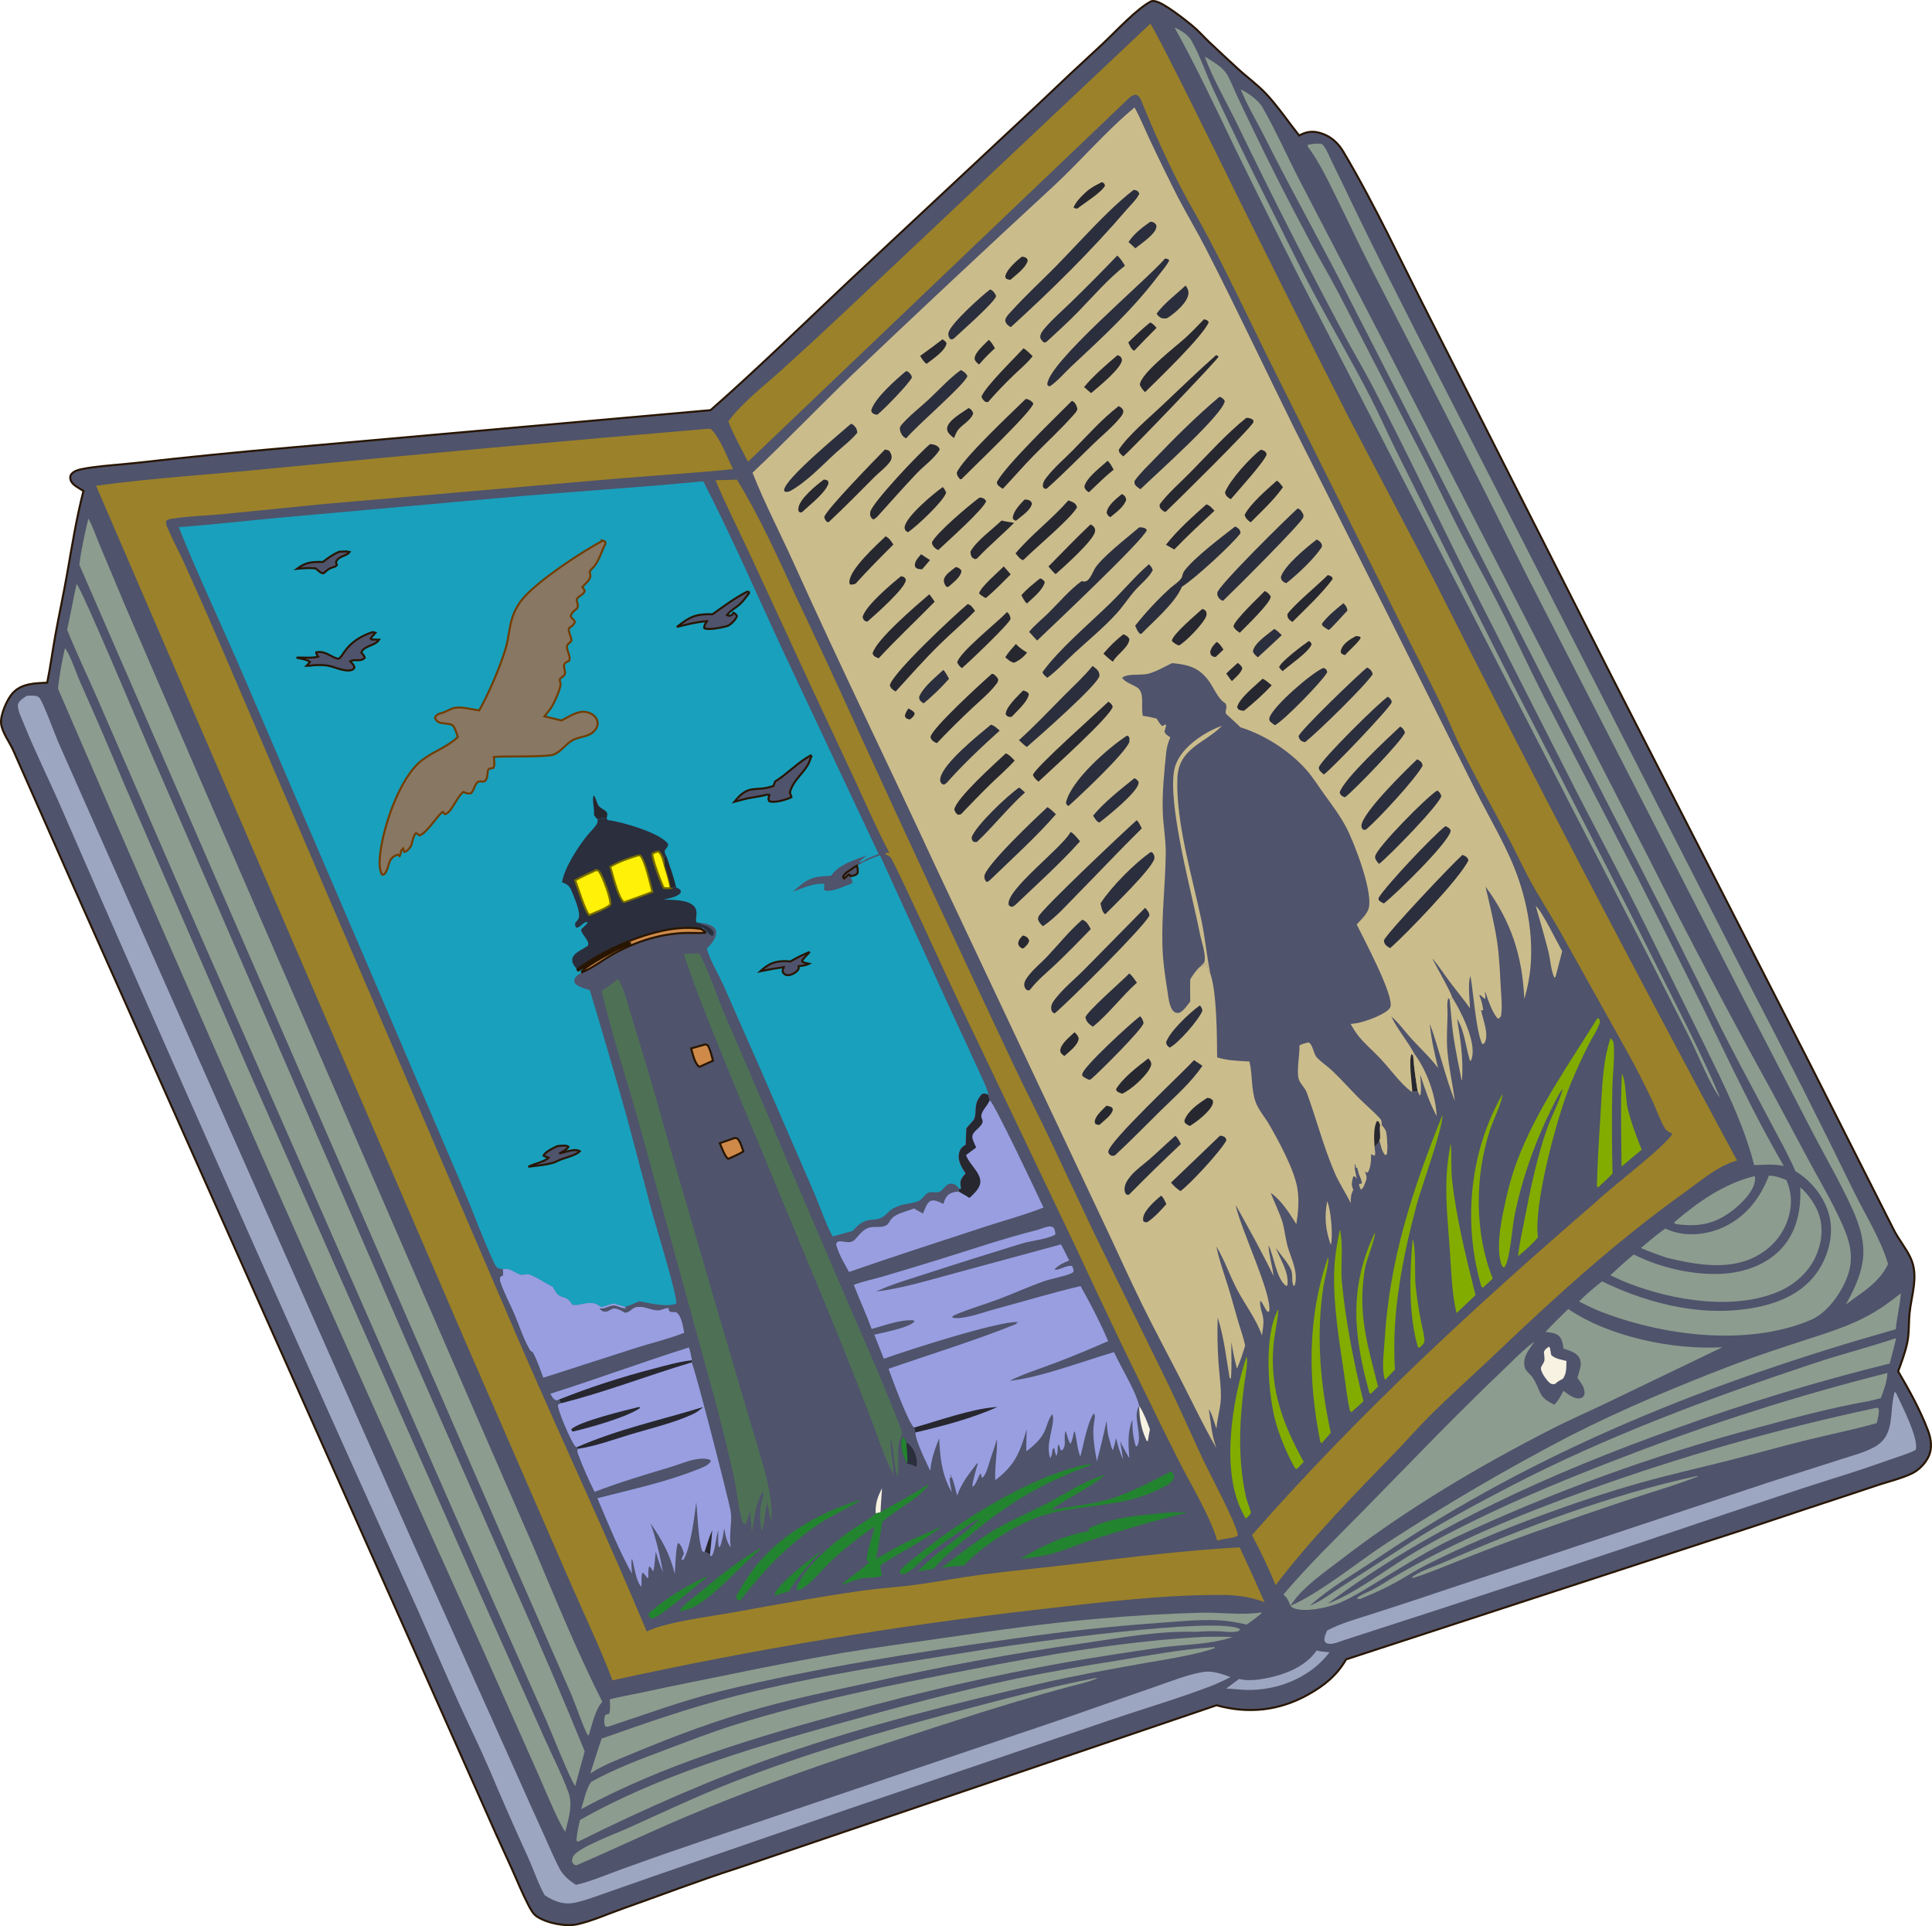 <?xml version="1.0" encoding="UTF-8" standalone="no"?>
<svg
   viewBox="0 0 970.406 967.373"
   version="1.1"
   id="svg195"
   sodipodi:docname="open book.svg"
   inkscape:version="1.4 (e7c3feb100, 2024-10-09)"
   xmlns:inkscape="http://www.inkscape.org/namespaces/inkscape"
   xmlns:sodipodi="http://sodipodi.sourceforge.net/DTD/sodipodi-0.dtd"
   xmlns="http://www.w3.org/2000/svg"
   xmlns:svg="http://www.w3.org/2000/svg">
  <defs
     id="defs195" />
  <sodipodi:namedview
     id="namedview195"
     pagecolor="#ffffff"
     bordercolor="#000000"
     borderopacity="0.25"
     inkscape:showpageshadow="2"
     inkscape:pageopacity="0.0"
     inkscape:pagecheckerboard="0"
     inkscape:deskcolor="#d1d1d1"
     inkscape:zoom="0.97558594"
     inkscape:cx="-28.700701"
     inkscape:cy="497.13714"
     inkscape:window-width="3440"
     inkscape:window-height="1361"
     inkscape:window-x="0"
     inkscape:window-y="282"
     inkscape:window-maximized="1"
     inkscape:current-layer="svg195" />
  <path
     fill="#2B2E3C"
     d="m 578.497,0.502 c 0.61,-6e-4 0.915,-0.02 1.555,0.077 4.309,0.654 15.195,9.34 18.826,12.32 2.957,2.428 5.523,5.371 8.281,8.021 4.747,4.56 9.66,9.014 14.489,13.49 4.671,4.33 10.151,8.238 14.47,12.892 5.867,6.322 11.021,13.969 16.427,20.751 0.144,-0.076 0.287,-0.154 0.432,-0.229 3.899,-2.005 6.983,-2.115 11.108,-0.719 4.69,1.587 8.205,4.966 10.699,9.171 15.955,26.89 29.221,55.643 43.446,83.464 l 91.312,180.044 99.49,194.4 42.028,83.177 c 2.489,5.033 6.228,9.336 8.591,14.415 4.203,9.036 0.405,18.57 -0.515,27.84 -0.497,5.009 -0.133,10 -1.205,14.958 -1.045,4.836 -2.8,9.534 -4.531,14.158 5.648,9.584 10.924,19.113 14.929,29.548 1.669,4.348 2.389,9.069 0.267,13.413 -1.687,3.453 -4.873,6.72 -8.353,8.364 -4.987,2.356 -10.737,3.775 -15.982,5.46 l -20.696,6.869 c -22.216,7.254 -44.289,14.87 -66.566,21.94 l -180.873,59.074 c -4.621,8.02 -10.964,13.128 -18.96,17.614 -14.557,8.168 -30.074,9.879 -46.134,5.432 l -240.855,81.875 c -19.434,6.24 -38.588,13.625 -57.84,20.415 -7.226,2.548 -15.091,6.127 -22.528,7.731 -5.862,1.265 -15.27,-0.621 -20.287,-4.03 -1.916,-1.302 -3.246,-3.991 -4.305,-6.022 -3.054,-5.862 -5.563,-12.191 -8.302,-18.223 -5.367,-11.646 -10.629,-23.34 -15.785,-35.081 l -33.267,-74.743 -170.891,-382.999 -30.234,-68.341 c -1.851,-4.223 -5.701,-9.131 -6.194,-13.666 -0.466,-4.287 3,-12.184 5.831,-15.267 4.537,-4.942 11.133,-4.904 17.326,-5.244 1.617,-7.846 2.659,-15.881 4.09,-23.771 1.912,-10.541 4.201,-21.014 6.045,-31.566 2.404,-13.761 4.588,-27.382 8.078,-40.928 l -2.505,-1.563 c -1.812,-1.111 -3.942,-2.501 -4.129,-4.879 -0.059,-0.754 0.14,-1.499 0.626,-2.07 1.273,-1.498 3.302,-2.081 5.163,-2.464 7.85,-1.616 19.531,-2.22 27.875,-3.178 25.315,-2.87 50.666,-5.403 76.048,-7.597 l 211.909,-18.843 c 23.744,-20.87 46.35,-43.02 69.366,-64.682 l 94.921,-88.691 c 10.817,-10.315 21.724,-20.536 32.718,-30.662 6.467,-6.056 17.181,-17.806 24.591,-21.456 z"
     id="path2"
     style="fill:#4f536b;fill-opacity:1;stroke:#281500;stroke-opacity:1"
     sodipodi:nodetypes="ccccscccsccccccsccssscccccccccsccccccsccccccsccccccccc" />
  <path
     fill="#F7F2E1"
     d="m 377.976,237.411 c 16.981,-16.049 33.144,-32.9 49.948,-49.101 33.561,-31.891 67.353,-63.537 101.374,-94.937 13.766,-12.768 26.121,-27.472 40.574,-39.401 2.852,5.19 5.079,10.694 7.573,16.06 4.557,9.679 9.256,19.29 14.094,28.831 4.541,8.746 9.641,17.191 14.134,25.959 15.462,30.17 29.885,60.881 44.907,91.269 l 48.788,97.172 42.194,84.53 c 7.255,14.459 16.167,28.818 21.324,44.179 6.25,18.618 8.643,39.389 3.091,58.464 -0.115,0.395 -0.235,0.789 -0.361,1.182 -0.96,-21.51 -6.577,-38.854 -19.475,-56.327 2.107,9.257 4.492,18.46 5.855,27.868 1.067,7.358 1.378,14.903 1.783,22.321 0.264,4.823 0.89,10.125 0.124,14.914 l -0.966,1.08 -0.777,-0.004 c -2.917,-3.523 -4.688,-9.174 -6.175,-13.467 -0.312,1.198 0.547,2.998 -0.155,3.704 l -2.349,-1.948 -0.519,0.063 c 0.082,0.185 0.167,0.37 0.247,0.556 0.997,2.325 1.415,4.483 1.808,6.963 -0.73,0.163 -0.354,0.161 -1.125,-0.023 0.847,4.501 4.251,12.362 1.706,16.577 l -1.031,0.596 c -3.492,-6.426 -5.038,-32.93 -6.177,-34.254 -1.106,5.21 -0.221,10.893 -0.034,16.167 -3.154,-4.435 -6.61,-8.58 -9.879,-12.92 -3.043,-4.038 -5.783,-8.361 -9.094,-12.184 2.652,5.413 8.31,14.785 10.122,19.777 l -1.359,0.96 -0.626,-0.71 c -0.959,1.796 -0.431,5.797 -0.455,7.884 -0.071,6.096 -0.602,12.257 -0.102,18.334 0.703,8.548 2.702,16.958 3.777,25.463 -5.01,-12.695 -7.825,-25.988 -12.559,-38.783 0.592,7.526 2.399,14.829 4.115,22.159 -4.027,-5.369 -9.025,-9.946 -13.537,-14.901 -3.25,-3.568 -6.231,-7.907 -9.956,-10.958 3.184,6.547 8.03,12.137 11.499,18.549 l -0.487,1.171 c 0.39,5.92 1.303,11.984 2.245,17.843 -0.938,0.297 -1.705,0.1 -2.682,0 l -0.514,0.216 c -5.874,-4.55 -10.41,-11.201 -15.495,-16.614 -3.589,-3.822 -7.712,-7.278 -11.021,-11.345 -1.535,-1.886 -2.751,-3.992 -3.983,-6.082 1.197,-0.125 2.396,-0.261 3.58,-0.48 3.524,-0.654 14.788,-4.463 16.348,-7.904 2.362,-5.213 -13.793,-35.26 -16.866,-41.596 2.091,-2.268 4.945,-4.838 5.943,-7.817 2.614,-7.805 -7.161,-33.337 -11.181,-40.907 -3.137,-5.907 -7.076,-11.174 -10.995,-16.565 -2.865,-3.942 -5.471,-8.198 -8.653,-11.891 -8.443,-9.799 -21.275,-18.01 -33.592,-21.862 -0.902,-1.141 -7.287,-6.72 -7.311,-6.955 -0.19,-1.847 0.993,-3.187 -0.148,-5.056 -3.925,-2.258 -6.038,-8.499 -9.006,-12.16 -5.024,-6.197 -10.236,-7.285 -17.754,-8.028 -4.025,1.886 -7.729,4.213 -12.069,5.348 -3.502,0.916 -10.539,-0.293 -13.031,2.015 1.18,2.087 5.192,3.435 7.321,4.718 4.327,2.607 1.904,9.714 3.087,14.394 2.388,0.312 4.615,0.791 6.937,1.402 0.829,1.303 1.575,2.78 2.817,3.729 l 1.576,-0.812 0.364,0.662 c -0.336,0.986 -0.606,1.948 -0.836,2.964 0.546,1.509 1.657,2.032 2.941,2.847 -1.177,2.619 -1.83,5.047 -2.118,7.899 -0.961,9.491 -2.024,19.962 -1.695,29.479 0.244,7.077 1.597,13.999 1.502,21.12 -0.205,15.352 -2.106,30.945 -1.672,46.252 0.215,7.611 1.324,15.124 2.527,22.63 0.457,2.852 0.855,8.147 3.098,10.242 0.989,0.924 1.667,0.782 2.905,0.74 2.321,-1.188 3.848,-3.663 5.437,-5.68 -0.071,-3.706 -0.072,-7.413 -0.004,-11.119 1.441,-2.319 3.052,-4.775 5.165,-6.528 l 0.92,0.288 c 0.193,-0.2 0.382,-0.404 0.579,-0.6 0.574,-0.57 0.916,-0.854 1.62,-1.194 0.608,1.859 0.386,3.603 1.814,5.089 3.262,9.324 3.361,31.58 3.42,42.129 5.357,1.653 10.649,1.752 16.214,2.056 l 0.16,0.692 c 1.457,6.475 0.706,13.67 3.051,19.878 1.485,3.931 4.446,7.201 6.543,10.806 4.918,8.46 12.731,22.823 14.333,32.273 1.012,5.974 0.421,12.126 -0.505,18.061 -3.637,-5.681 -7.314,-11.754 -12.874,-15.762 1.724,4.634 4.018,9.083 5.584,13.753 1.328,3.959 1.611,8.139 2.638,12.167 1.196,4.691 3.454,9.15 4.164,13.958 0.341,2.307 0.334,4.295 -0.314,6.533 l -0.45,0.439 c -1.414,-2.08 -0.307,-5.771 -1.416,-8.227 -1.802,-3.992 -5.347,-7.476 -7.736,-11.158 2.301,6.044 6.69,12.164 5.93,18.861 l -0.548,0.517 c -4.991,-3.355 -6.205,-15.021 -8.97,-20.476 0.26,5.236 1.929,10.267 2.562,15.458 -5.897,-12.149 -12.5,-24.01 -19.091,-35.783 2.44,12 18.224,44.328 16.926,53.421 l -0.745,0.394 c -1.718,-1.679 -2.119,-4.055 -3.727,-5.668 -0.715,2.39 1.231,6.581 1.472,9.305 0.236,2.659 -0.336,5.498 -0.673,8.142 -3.053,-8.587 -8.562,-15.449 -12.719,-23.463 -3.589,-6.92 -6.146,-14.56 -10.191,-21.203 1.38,6.798 3.813,13.42 5.864,20.044 1.873,6.047 3.467,12.175 5.278,18.24 1.137,3.809 2.552,7.613 3.324,11.513 -1.236,3.922 -2.42,7.823 -4.125,11.575 -1.193,-4.491 -2.081,-8.807 -2.787,-13.389 -0.169,6.012 0.298,12.335 -0.242,18.287 -0.204,-0.024 -0.425,0.004 -0.611,-0.084 l 0.583,0.143 -0.628,-0.331 c -1.654,-9.874 -2.908,-20.835 -5.994,-30.334 -0.246,7.504 -0.115,15.015 0.391,22.506 0.403,5.754 1.284,11.63 1.224,17.388 -0.056,5.351 -1.866,10.568 -2.219,15.934 -1.16,-3.097 -2.073,-7.049 -3.855,-9.794 0.932,5.597 1.264,11.588 2.982,16.994 0.27,0.851 0.535,1.701 0.82,2.548 -6.302,-10.832 -11.7,-22.289 -17.412,-33.443 -6.599,-12.89 -13.498,-25.668 -19.88,-38.663 -7.047,-14.349 -13.528,-28.989 -20.424,-43.413 l -83.281,-176.488 c -23.489,-50.769 -48.091,-101.019 -71.075,-152.014 -6.9,-15.309 -14.755,-30.2 -20.91,-45.839 z"
     id="path3"
     style="fill:#cbbc8c;fill-opacity:1" />
  <path
     fill="#27272f"
     d="m 709.378,548.089 c -0.201,-3.885 -1.913,-15.842 -0.369,-18.701 l 0.806,0.858 c 0.39,5.92 1.303,11.984 2.245,17.843 -0.938,0.297 -1.705,0.1 -2.682,0 z"
     id="path4" />
  <path
     fill="#2b2e3c"
     d="m 569.352,95.397 c 0.271,0.018 0.55,-0.018 0.813,0.053 1.274,0.345 1.638,0.738 2.097,1.848 -1.333,2.878 -4.347,5.631 -6.449,8.081 -17.799,20.747 -37.848,40.506 -58.073,58.887 -0.68,-0.258 -1.178,-0.677 -1.703,-1.174 -0.555,-0.524 -1.218,-1.534 -1.103,-2.34 0.234,-1.643 2.071,-3.356 3.158,-4.56 7.174,-7.947 15.187,-15.241 22.685,-22.893 8.694,-8.872 17.04,-18.192 25.966,-26.816 4.008,-3.874 8.205,-7.667 12.609,-11.086 z"
     id="path5" />
  <path
     fill="#2b2e3c"
     d="m 585.215,129.826 c 1.052,0.235 1.431,0.062 2.078,0.974 -1.329,2.693 -3.759,5.354 -5.583,7.773 -12.71,16.853 -28.174,31.046 -43.547,45.401 -3.504,3.272 -6.679,7.148 -10.609,9.906 l -0.942,0.049 -0.564,-0.77 c -0.134,-10.626 49.556,-52.201 59.167,-63.333 z"
     id="path6" />
  <path
     fill="#2b2e3c"
     d="m 572.167,264.893 c 0.475,-0.028 0.629,-0.051 1.156,0 1.286,0.123 1.919,0.261 2.72,1.27 -1.203,4.646 -48.338,49.06 -55.108,55.539 l -4.044,-4.363 c 2.787,-3.387 6.39,-6.213 9.52,-9.294 5.378,-5.293 10.734,-11.743 16.843,-16.175 0.375,0.077 1.036,0.232 1.405,0.221 2.489,-0.072 3.996,-4.228 5.015,-6.121 3.003,-5.579 17.131,-16.441 22.493,-21.077 z"
     id="path7" />
  <path
     fill="#2b2e3c"
     d="m 570.935,411.945 c 1.158,0.945 1.862,2.791 2.552,4.123 -10.792,10.601 -21.123,21.657 -31.751,32.424 -5.555,5.628 -11.317,12.282 -17.912,16.701 -1.168,-1.114 -1.888,-1.871 -2.455,-3.396 0.084,-0.486 0.076,-0.998 0.254,-1.458 1.35,-3.49 43.375,-43.165 49.312,-48.394 z"
     id="path8" />
  <path
     fill="#2b2e3c"
     d="m 577.086,283.377 c 0.947,1.015 1.506,1.588 1.911,2.954 -1.659,3.513 -5.81,6.759 -8.448,9.688 -3.491,3.875 -6.273,8.319 -9.795,12.174 -6.454,7.067 -13.968,13.252 -21.013,19.722 -4.511,4.144 -8.755,8.858 -13.678,12.494 -1.137,-0.962 -1.927,-1.404 -2.469,-2.809 8.161,-11.459 23.965,-24.732 34.228,-34.79 6.524,-6.393 12.356,-13.426 19.264,-19.433 z"
     id="path9" />
  <path
     fill="#2b2e3c"
     d="m 620.379,264.427 c 0.519,0.257 0.827,0.386 1.316,0.749 1.04,0.773 1.311,1.4 1.372,2.635 -4.125,5.591 -23.552,23.378 -29.375,26.816 -0.101,0.214 -0.205,0.427 -0.303,0.643 -3.597,7.939 -13.781,16.548 -20.01,22.968 l -0.61,0.164 c -1.392,-1.039 -1.892,-2.629 -2.579,-4.168 5.197,-6.624 11.167,-12.973 17.367,-18.672 1.524,-1.401 5.586,-3.97 6.151,-5.876 0.296,-1.001 0.454,-1.997 1.083,-2.862 4.76,-6.539 18.915,-17.228 25.588,-22.397 z"
     id="path10" />
  <path
     fill="#2b2e3c"
     d="m 575.148,455.934 c 1.095,1.106 2.149,2.335 2.178,3.945 -3.23,6.161 -40.609,43.231 -47.543,49.049 -0.132,-0.032 -0.276,-0.032 -0.396,-0.096 -1,-0.527 -1.309,-1.187 -1.394,-2.305 -0.15,-1.979 1.019,-3.55 2.171,-5.023 4.265,-5.45 9.915,-9.966 14.774,-14.902 z"
     id="path11" />
  <path
     fill="#2b2e3c"
     d="m 612.457,199.328 c 0.162,0.027 0.331,0.025 0.485,0.082 1.074,0.398 1.649,1.028 2.232,1.966 -0.572,6.599 -35.119,37.263 -42.343,44.325 -0.675,-0.467 -1.542,-0.97 -2.101,-1.564 -0.958,-1.016 -0.958,-1.294 -0.863,-2.58 2.805,-4.005 6.591,-7.499 9.97,-11.023 10.33,-10.773 21.202,-21.596 32.62,-31.206 z"
     id="path12" />
  <path
     fill="#2b2e3c"
     d="m 599.725,532.45 4.225,2.819 c -5.781,8.556 -13.864,15.51 -21.17,22.715 -7.526,7.423 -14.913,15.01 -22.669,22.194 -0.219,0.123 -0.472,0.173 -0.713,0.244 -0.75,0.223 -1.217,0.045 -1.866,-0.454 -0.455,-0.35 -0.844,-0.903 -0.855,-1.486 -0.096,-4.893 37.24,-39.646 43.048,-46.032 z"
     id="path13" />
  <path
     fill="#2b2e3c"
     d="m 651.836,255.325 c 1.534,0.636 2.188,1.847 2.86,3.265 -0.029,0.42 0.031,0.856 -0.089,1.259 -0.844,2.831 -35.421,37.317 -40.334,41.931 -0.441,-0.228 -1.245,-0.571 -1.61,-0.947 -0.915,-0.94 -1.369,-1.807 -1.221,-3.145 0.382,-3.437 35.357,-37.912 40.394,-42.363 z"
     id="path14" />
  <path
     fill="#2b2e3c"
     d="m 734.527,429.373 c 0.479,0.156 0.685,0.202 1.166,0.468 1.07,0.592 1.566,1.11 1.854,2.27 -4.283,9.079 -31.139,36.981 -39.316,44.079 -0.596,-0.362 -1.321,-0.743 -1.848,-1.215 -0.953,-0.852 -1.142,-1.54 -1.282,-2.758 2.451,-4.582 33.202,-37.203 39.426,-42.844 z"
     id="path15" />
  <path
     fill="#27272f"
     d="m 626.009,209.842 c 1.475,0.07 2.464,0.234 3.568,1.256 -0.025,0.349 0.05,0.719 -0.074,1.046 -1.022,2.709 -38.954,40.119 -43.879,44.795 l -0.7,0.098 c -0.432,-0.28 -1.145,-0.717 -1.496,-1.07 -0.934,-0.939 -0.997,-1.424 -0.953,-2.634 4.244,-5.71 10.219,-10.841 15.219,-15.919 9.181,-9.321 18.108,-19.362 28.315,-27.572 z"
     id="path16" />
  <path
     fill="#2b2e3c"
     d="m 561.17,128.373 c 1.687,1.369 2.711,3.253 3.871,5.063 -8.76,6.969 -15.748,15.152 -23.5,23.134 -5.097,5.247 -10.545,10.167 -15.914,15.13 l -1.069,0.386 c -0.388,-0.248 -0.537,-0.319 -0.894,-0.685 -0.567,-0.583 -1.225,-1.481 -1.175,-2.296 0.11,-1.785 1.52,-3.402 2.645,-4.705 3.858,-4.469 8.574,-8.473 12.801,-12.616 7.883,-7.665 15.63,-15.47 23.235,-23.411 z"
     id="path17" />
  <path
     fill="#2b2e3c"
     d="m 548.784,334.46 c 0.736,0.56 1.546,1.125 2.193,1.786 0.866,0.886 1.338,1.924 1.234,3.185 -0.339,4.113 -30.961,30.983 -36.44,35.717 -1.419,-0.881 -2.716,-2.289 -3.963,-3.408 8.015,-7.258 15.207,-14.88 22.8,-22.542 4.81,-4.854 9.862,-9.421 14.176,-14.738 z"
     id="path18" />
  <path
     fill="#27272f"
     d="m 486.043,303.383 c 1.833,0.44 2.641,2.006 3.694,3.439 -5.661,5.885 -11.995,11.173 -17.824,16.904 -7.65,7.522 -14.815,15.621 -22.033,23.559 -1.498,-0.802 -2.353,-1.445 -2.949,-3.03 1.083,-6.095 32.819,-35.632 39.112,-40.872 z"
     id="path19" />
  <path
     fill="#27272f"
     d="m 538.364,201.34 c 0.432,0.148 0.534,0.149 0.94,0.483 1.06,0.873 1.568,2.295 1.852,3.578 -0.291,1.267 -1.137,2.085 -1.971,3.028 -6.276,7.093 -13.413,13.656 -20.048,20.425 -5.297,5.406 -10.231,11.132 -15.42,16.639 -0.557,-0.358 -1.295,-0.764 -1.794,-1.218 -0.959,-0.875 -1.147,-0.964 -1.188,-2.253 4.763,-8.706 29.33,-32.31 37.629,-40.682 z"
     id="path20" />
  <path
     fill="#27272f"
     d="m 515.197,200.369 c 0.263,0.03 0.531,0.029 0.787,0.091 1.157,0.279 2.471,1.198 3.031,2.225 -0.658,3.902 -30.791,32.541 -35.689,37.565 -0.471,0.546 -0.146,0.317 -1.097,0.469 -0.989,-1.28 -1.531,-1.672 -1.654,-3.314 2.753,-6.954 27.777,-30.32 34.622,-37.036 z"
     id="path21" />
  <path
     fill="#2b2e3c"
     d="m 726.026,414.915 c 0.476,0.252 1.421,0.658 1.835,1.059 0.416,0.402 0.874,0.927 0.737,1.534 -1.38,6.107 -27.415,31.467 -33.507,36.228 -0.756,-0.33 -1.336,-0.628 -1.999,-1.134 -0.778,-0.593 -0.578,-0.683 -0.682,-1.586 3.395,-5.918 27.528,-31.504 33.616,-36.101 z"
     id="path22" />
  <path
     fill="#2b2e3c"
     d="m 537.762,417.823 c 1.829,0.954 3.36,3.164 4.727,4.705 -9.627,10.796 -21.975,21.904 -32.544,31.989 l -1.286,0.865 c -1.182,0.033 -1.118,-0.039 -2.003,-0.844 -1.961,-7.284 26.776,-28.625 31.106,-36.715 z"
     id="path23" />
  <path
     fill="#27272f"
     d="m 561.898,203.966 c 0.395,0.218 1.036,0.546 1.357,0.845 0.48,0.448 0.992,1.147 0.961,1.829 -0.061,1.325 -0.916,2.29 -1.717,3.267 -3.882,4.738 -8.993,8.858 -13.404,13.124 -7.653,7.402 -15.142,15.08 -23.095,22.156 -0.875,0.476 -0.376,0.368 -1.524,0.155 -0.483,-0.674 -0.756,-0.766 -0.681,-1.66 0.125,-1.497 0.834,-2.564 1.713,-3.726 3.712,-4.903 8.802,-9.229 13.154,-13.617 7.577,-7.64 14.666,-15.811 23.236,-22.373 z"
     id="path24" />
  <path
     fill="#2b2e3c"
     d="m 526.128,405.374 c 1.593,0.954 2.893,2.297 4.24,3.561 -9.428,10.95 -22.721,23 -33.215,33.159 -0.578,0.473 -0.892,0.632 -1.567,0.898 -0.83,-0.989 -1.11,-1.347 -1.172,-2.716 -0.223,-4.899 26.326,-29.992 31.714,-34.902 z"
     id="path25" />
  <path
     fill="#27272f"
     d="m 556.72,352.405 c 1.098,0.787 1.636,1.147 2.18,2.438 -0.723,4.707 -31.855,32.541 -37.292,37.742 -1.207,-1.067 -2.203,-1.854 -2.807,-3.402 1.113,-3.744 32.284,-31.337 37.919,-36.778 z"
     id="path26" />
  <path
     fill="#27272f"
     d="m 467.216,223.021 c 0.933,0.067 1.921,0.23 2.786,0.615 1.159,0.517 1.552,0.968 2.029,2.107 -2.429,4.295 -8.124,8.344 -11.63,12.04 -6.803,7.172 -13.34,14.646 -19.993,21.961 -0.503,0.433 -1.064,0.783 -1.611,1.157 -0.318,-0.166 -0.682,-0.327 -0.923,-0.605 -0.883,-1.019 -0.961,-1.859 -0.753,-3.145 0.714,-4.413 25.269,-30.41 30.095,-34.13 z"
     id="path27" />
  <path
     fill="#2b2e3c"
     d="m 427.388,212.87 c 0.8,0.187 0.624,0.054 1.319,0.652 1.299,1.119 1.799,2.138 1.883,3.822 -3.03,3.71 -7.155,6.796 -10.7,10.023 -7.309,6.655 -14.594,14.648 -23.306,19.426 -1.174,0.186 -1.593,0.512 -2.659,-0.091 -0.025,-0.164 -0.071,-0.327 -0.075,-0.493 -0.136,-5.33 28.512,-28.887 33.538,-33.339 z"
     id="path28" />
  <path
     fill="#2b2e3c"
     d="m 686.687,335.269 c 0.263,0.14 0.541,0.255 0.789,0.42 1.152,0.767 1.704,1.643 2.023,2.925 -4.458,6.498 -27.356,28.78 -33.963,34.126 -0.546,-0.109 -0.88,-0.147 -1.414,-0.392 -1.198,-0.551 -1.531,-1.411 -1.885,-2.574 0.698,-2.781 30.165,-31.22 34.45,-34.505 z"
     id="path29" />
  <path
     fill="#2b2e3c"
     d="m 721.946,396.985 c 1.093,0.976 1.636,1.381 1.984,2.867 -1.075,4.363 -26.076,30.029 -31.275,34.048 -0.238,-0.267 -0.471,-0.537 -0.699,-0.813 -0.696,-0.841 -1.479,-1.97 -1.216,-3.128 1.033,-4.561 26.049,-29.922 31.206,-32.974 z"
     id="path30" />
  <path
     fill="#2b2e3c"
     d="m 697.134,349.905 c 0.35,0.293 0.96,0.781 1.231,1.125 0.377,0.478 0.799,1.168 0.606,1.784 -0.889,2.85 -30.34,33.662 -34.025,36.159 -0.643,-0.579 -1.576,-1.272 -2.052,-1.982 -0.348,-0.518 -0.597,-1.112 -0.397,-1.723 1.291,-3.958 30.382,-32.717 34.637,-35.363 z"
     id="path31" />
  <path
     fill="#2b2e3c"
     d="m 543.574,461.928 c 2.288,0.654 3.191,2.762 4.305,4.697 -5.707,5.896 -11.52,11.831 -17.465,17.489 -4.313,4.103 -9.085,7.894 -12.764,12.596 l -0.861,0.773 -1.264,-0.391 c -0.748,-0.881 -1.13,-1.594 -1.069,-2.797 0.085,-1.685 1.529,-3.511 2.531,-4.767 2.647,-3.319 6.09,-6.041 9.002,-9.138 5.752,-6.116 11.231,-12.974 17.585,-18.462 z"
     id="path32" />
  <path
     fill="#2b2e3c"
     d="m 482.604,185.85 c 1.421,0.725 2.568,1.516 3.311,2.963 -0.818,3.908 -25.851,25.238 -30.692,31.291 -0.408,-0.104 -0.453,-0.086 -0.87,-0.376 -1.528,-1.064 -2.194,-2.74 -2.43,-4.508 0.185,-0.801 0.422,-1.319 0.965,-1.947 3.91,-4.529 8.968,-8.383 13.375,-12.463 5.345,-4.948 10.456,-10.697 16.341,-14.96 z"
     id="path33" />
  <path
     fill="#27272f"
     d="m 498.226,338.404 0.768,0.132 c 1.116,0.815 1.656,1.324 2.36,2.559 -0.025,1.181 -0.174,1.472 -0.913,2.45 -3.368,4.459 -8.205,8.366 -12.255,12.205 -6.032,5.637 -11.89,11.457 -17.566,17.453 -0.758,-0.225 -1.797,-0.747 -2.345,-1.361 -0.421,-0.472 -0.979,-1.151 -0.857,-1.83 0.784,-4.347 25.773,-27.282 30.808,-31.608 z"
     id="path34" />
  <path
     fill="#27272f"
     d="m 610.805,178.363 c 0.548,0.159 0.828,0.403 1.278,0.742 -0.379,1.383 -43.649,46.634 -47.896,50.118 -0.314,-0.269 -0.627,-0.54 -0.92,-0.832 -0.957,-0.953 -1.288,-1.25 -1.283,-2.619 4.705,-7.153 15.227,-16.003 21.685,-22.101 8.982,-8.482 17.893,-17.114 27.136,-25.308 z"
     id="path35" />
  <path
     fill="#2b2e3c"
     d="m 566.033,369.479 0.662,0.156 c 0.845,1.18 0.655,1.316 0.489,2.782 l 0.195,-0.005 c -2.209,5.97 -24.829,27.153 -30.72,32.4 -0.925,-0.648 -0.941,-0.643 -1.24,-1.729 2.49,-11.056 21.158,-27.473 30.614,-33.604 z"
     id="path36" />
  <path
     fill="#27272f"
     d="m 444.483,225.766 c 0.67,0.092 1.314,0.291 1.968,0.462 0.748,0.931 1.292,1.809 1.387,3.042 0.08,1.035 -0.224,1.779 -0.802,2.611 -1.858,2.68 -5.406,5.28 -7.749,7.63 -7.62,7.645 -15.093,15.281 -22.99,22.651 -0.315,0.123 -0.677,-0.025 -1.012,-0.074 -0.701,-0.882 -1.15,-1.373 -1.262,-2.518 1.502,-4.188 25.655,-28.883 30.46,-33.804 z"
     id="path37" />
  <path
     fill="#27272f"
     d="m 604.724,160.352 c 0.052,0.009 0.105,0.012 0.154,0.028 1.283,0.41 1.53,0.278 2.243,1.474 -3.09,7.229 -25.605,28.788 -31.989,35.11 -1.154,-1.237 -2.017,-2.179 -2.617,-3.775 0.552,-5.83 18.191,-19.206 23.084,-23.698 3.164,-2.904 6.129,-6.063 9.125,-9.139 z"
     id="path38" />
  <path
     fill="#2b2e3c"
     d="m 711.816,381.348 c 0.426,0.23 1.021,0.529 1.384,0.832 1.001,0.838 1.209,1.237 1.328,2.445 -3.715,6.802 -22.155,26.698 -28.358,31.969 -0.568,0.221 -0.904,0.163 -1.501,0.128 -0.481,-0.706 -0.863,-0.984 -0.857,-1.885 0.039,-6.372 22.472,-28.257 28.004,-33.489 z"
     id="path39" />
  <path
     fill="#2b2e3c"
     d="m 703.3,364.892 c 1.295,0.756 1.915,1.612 2.382,2.986 -1.231,3.922 -25.517,29.09 -30.091,32.519 -0.308,-0.106 -0.632,-0.174 -0.924,-0.317 -1.16,-0.568 -1.42,-0.943 -1.777,-2.082 1.941,-6.713 24.73,-27.805 30.41,-33.106 z"
     id="path40" />
  <path
     fill="#2b2e3c"
     d="m 572.633,510.393 c 1.123,1.053 1.445,1.992 1.752,3.423 -0.497,3.06 -22.458,24.851 -26.107,27.914 -0.837,0.703 -0.697,0.519 -1.678,0.424 -1.197,-0.559 -2.047,-1.001 -3.04,-1.903 0.033,-0.333 0.027,-0.672 0.1,-0.998 0.866,-3.883 24.394,-25.459 28.973,-28.86 z"
     id="path41" />
  <path
     fill="#2b2e3c"
     d="m 577.97,427.906 0.871,0.284 c 0.687,0.983 1.132,1.52 0.998,2.815 -0.471,4.555 -20.991,24.425 -24.726,28.187 -1.67,-1.278 -1.9,-3.569 -2.349,-5.506 5.623,-8.571 16.922,-19.905 25.206,-25.78 z"
     id="path42" />
  <path
     fill="#27272f"
     d="m 505.186,378.373 c 1.751,0.584 3.179,2.346 4.486,3.612 -3.797,4.19 -8.227,8.004 -12.293,11.95 -5.024,4.877 -9.851,9.97 -14.709,15.012 -0.563,0.186 -1.013,0.21 -1.601,0.249 -1.11,-1.03 -1.308,-1.226 -1.74,-2.664 0.987,-5.703 20.663,-23.303 25.857,-28.159 z"
     id="path43" />
  <path
     fill="#27272f"
     d="m 536.603,251.318 c 0.807,0.295 1.688,0.577 2.438,0.999 1.148,0.645 1.539,1.228 1.941,2.439 -2.758,5.331 -20.895,20.465 -26.373,25.943 l -0.812,0.644 c -1.546,-0.547 -2.667,-2.203 -3.725,-3.424 8.151,-9.657 18.24,-17.099 26.531,-26.601 z"
     id="path44" />
  <path
     fill="#2b2e3c"
     d="m 664.597,335.485 c 0.201,0.045 0.416,0.046 0.601,0.134 1.127,0.533 1.237,0.935 1.439,2.037 -2.561,4.589 -21.763,24.305 -26.293,26.584 -0.889,-0.615 -1.689,-1.289 -2.515,-1.983 -0.247,-0.886 -0.479,-1.105 -0.136,-2.008 2.303,-6.073 20.949,-22.146 26.904,-24.764 z"
     id="path45" />
  <path
     fill="#2b2e3c"
     d="m 497.691,363.966 c 1.693,0.363 3.133,1.87 4.45,2.963 -9.319,8.397 -18.409,16.965 -26.747,26.351 -0.331,0.278 -0.934,0.582 -1.31,0.809 l -1.081,-0.466 c -0.712,-1.033 -0.923,-1.256 -0.724,-2.578 1.131,-7.544 19.204,-21.897 25.412,-27.079 z"
     id="path46" />
  <path
     fill="#27272f"
     d="m 466.738,298.493 c 1.04,1.116 1.86,2.452 2.725,3.71 -9.342,9.549 -19.025,18.591 -28.124,28.408 -0.293,-0.116 -0.59,-0.22 -0.878,-0.347 -1.218,-0.537 -1.709,-0.817 -2.181,-2.063 1.596,-6.825 22.278,-24.419 28.458,-29.708 z"
     id="path47" />
  <path
     fill="#2b2e3c"
     d="m 590.319,570.455 c 1.29,0.938 2.031,2.712 2.821,4.102 -8.77,8.247 -17.565,16.808 -25.999,25.407 -0.934,0.206 -0.407,0.198 -1.569,-0.188 -0.5,-0.881 -0.72,-1.384 -0.741,-2.426 -0.051,-2.517 1.58,-4.939 3.124,-6.776 2.688,-3.196 6.435,-5.736 9.574,-8.495 4.325,-3.801 8.47,-7.809 12.79,-11.624 z"
     id="path48" />
  <path
     fill="#2b2e3c"
     d="m 567.214,488.916 c 1.515,1.097 2.71,3.123 3.842,4.618 -7.778,6.93 -14.034,15.583 -22.145,22.119 -1.921,-1.373 -3.285,-2.365 -3.726,-4.782 1.117,-3.166 18.431,-18.284 22.029,-21.955 z"
     id="path49" />
  <path
     fill="#2b2e3c"
     d="m 612.807,570.359 c 0.461,0.074 1.259,0.176 1.674,0.356 1.118,0.484 1.265,0.928 1.501,1.986 -2.382,4.844 -18.33,22.233 -23.102,25.52 -1.837,-1.268 -3.247,-2.582 -4.726,-4.252 z"
     id="path50" />
  <path
     fill="#27272f"
     d="m 491.93,249.931 c 0.301,0.003 0.606,-0.042 0.902,0.011 1.289,0.23 1.741,0.678 2.48,1.636 -0.554,3.566 -20.098,20.913 -24.061,24.684 -0.596,-0.305 -0.757,-0.36 -1.343,-0.805 -1.02,-0.773 -1.716,-1.752 -1.851,-3.027 2.274,-4.864 19.064,-19.002 23.873,-22.499 z"
     id="path51" />
  <path
     fill="#27272f"
     d="m 514.131,174.902 c 1.696,1.182 3.086,2.534 4.549,3.984 -2.771,3.591 -6.518,6.621 -9.775,9.775 -4.352,4.192 -8.523,8.569 -12.501,13.118 -0.629,0.322 -0.819,0.146 -1.492,0.017 -1.1,-0.991 -1.466,-1.235 -1.933,-2.615 2.037,-5.155 16.48,-19.211 21.152,-24.279 z"
     id="path52" />
  <path
     fill="#2b2e3c"
     d="m 511.855,395.535 c 1.102,0.654 2.012,1.599 2.963,2.456 -8.496,7.697 -15.761,16.96 -24.161,24.882 l -1.532,-0.008 c -0.965,-0.912 -0.922,-0.965 -1.099,-2.292 2.01,-5.949 18.303,-21.235 23.829,-25.038 z"
     id="path53" />
  <path
     fill="#2b2e3c"
     d="m 497.299,145.373 c 1.575,0.543 2.33,1.836 3.041,3.241 -0.346,2.896 -17.761,18.074 -21.226,21.386 l -1.073,0.516 -0.986,-0.434 c -0.619,-1.185 -0.909,-1.586 -0.635,-2.974 0.875,-4.425 16.852,-18.717 20.879,-21.735 z"
     id="path54" />
  <path
     fill="#27272f"
     d="m 505.75,307.42 c 0.228,0.177 0.479,0.327 0.682,0.531 0.604,0.606 1.142,2.011 1.13,2.845 -0.026,1.952 -21.297,22.2 -24.436,24.791 -1.09,-0.93 -1.665,-1.516 -2.323,-2.83 0.675,-4.759 19.969,-20.106 24.369,-24.725 z"
     id="path55" />
  <path
     fill="#27272f"
     d="m 547.74,263.386 c 0.375,0.203 0.957,0.494 1.263,0.775 0.845,0.773 1.204,1.684 1.01,2.828 -0.768,4.53 -15.944,17.934 -19.797,21.38 -1.359,-1.172 -2.45,-2.487 -3.595,-3.866 6.989,-7.076 13.881,-14.297 21.119,-21.117 z"
     id="path56" />
  <path
     fill="#27272f"
     d="m 444.828,269.355 c 1.857,0.889 2.779,2.465 3.894,4.116 -6.433,6.444 -12.856,12.866 -18.944,19.642 -0.94,0.414 -1.555,0.452 -2.565,0.534 -0.705,-0.828 -0.591,-0.408 -0.574,-1.474 0.101,-6.195 13.58,-18.419 18.189,-22.818 z"
     id="path57" />
  <path
     fill="#27272f"
     d="m 633.219,225.895 c 0.377,0.05 0.744,0.08 1.102,0.235 1.299,0.563 1.491,0.814 1.888,2.067 -0.777,3.363 -15.124,19.056 -17.967,22.501 -0.479,-0.244 -0.689,-0.331 -1.16,-0.676 -1.15,-0.84 -1.526,-1.412 -1.779,-2.781 2.292,-5.924 12.631,-17.408 17.916,-21.346 z"
     id="path58" />
  <path
     fill="#2b2e3c"
     d="m 661.385,270.944 c 0.467,0.304 1.251,0.733 1.635,1.167 0.914,1.034 1.033,1.346 0.916,2.623 -3.934,5.993 -12.148,13.673 -17.845,18.15 -0.395,-0.129 -0.845,-0.252 -1.189,-0.492 -1.159,-0.809 -1.316,-1.277 -1.563,-2.561 1.746,-5.794 13.098,-15.089 18.046,-18.887 z"
     id="path59" />
  <path
     fill="#27272f"
     d="m 605.943,253.308 c 1.684,0.436 2.879,1.999 4.062,3.216 -6.824,6.359 -13.716,12.73 -20.185,19.451 -1.411,-0.749 -2.787,-1.597 -4.174,-2.394 5.756,-7.336 13.313,-14.096 20.297,-20.273 z"
     id="path60" />
  <path
     fill="#2b2e3c"
     d="m 569.777,390.851 c 0.68,0.288 0.997,0.495 1.53,1.039 0.549,0.56 0.684,0.937 0.512,1.752 -0.972,4.6 -15.532,16.367 -19.68,19.51 -1.467,-0.626 -2.248,-2.216 -3.118,-3.489 5.712,-6.903 13.784,-13.184 20.756,-18.812 z"
     id="path61" />
  <path
     fill="#2b2e3c"
     d="m 455.102,186.386 0.938,0.255 c 1.049,0.956 1.655,1.401 2.008,2.83 -0.796,2.589 -14.842,17.028 -17.465,18.841 -0.966,-0.136 -1.473,-0.193 -2.268,-0.816 -0.723,-0.567 -0.557,-0.772 -0.672,-1.612 2.076,-6.305 12.332,-15.178 17.459,-19.498 z"
     id="path62" />
  <path
     fill="#27272f"
     d="m 452.522,289.392 1.508,0.4 c 0.494,0.582 0.979,0.823 0.913,1.646 -0.331,4.134 -15.577,17.536 -19.295,20.763 -0.291,-0.072 -0.599,-0.092 -0.873,-0.215 -1.093,-0.493 -1.22,-1.153 -1.512,-2.182 1.725,-5.862 14.311,-16.326 19.259,-20.412 z"
     id="path63" />
  <path
     fill="#27272f"
     d="m 473.563,244.618 c 0.773,0.916 1.21,1.685 1.672,2.79 -1.303,4.384 -15.074,17.205 -19.178,19.895 l -1.191,-0.761 c -0.34,-0.778 -0.613,-1.06 -0.475,-1.934 0.85,-5.385 14.6,-16.819 19.172,-19.99 z"
     id="path64" />
  <path
     fill="#27272f"
     d="m 641.344,241.392 c 1.322,0.816 2.112,2.089 3.062,3.301 -4.563,6.44 -10.666,12.06 -16.22,17.646 -1.488,-1.11 -2.589,-1.956 -3.024,-3.77 2.911,-5.679 11.32,-12.832 16.182,-17.177 z"
     id="path65" />
  <path
     fill="#27272f"
     d="m 503.058,261.439 c 2.066,0.511 4.212,0.785 6.312,1.137 -5.829,5.872 -12.165,11.163 -17.905,17.156 -0.629,0.727 -0.699,0.762 -1.675,1.114 l -1.388,-0.726 c -0.812,-1.307 -0.909,-1.565 -0.959,-3.099 2.711,-5.123 11.223,-11.368 15.615,-15.582 z"
     id="path66" />
  <path
     fill="#27272f"
     d="m 635.256,296.831 c 1.324,0.641 2.381,1.489 3.027,2.823 -0.166,3.238 -12.613,15.112 -15.582,18.155 -1.323,-0.961 -2.448,-1.657 -3.166,-3.189 0.315,-3.046 12.95,-14.868 15.721,-17.789 z"
     id="path67" />
  <path
     fill="#27272f"
     d="m 666.89,288.834 c 0.906,0.134 1.411,0.51 2.189,0.971 l 0.258,1.052 c -5.672,7.588 -13.448,14.8 -20.183,21.496 -0.538,-0.349 -0.926,-0.575 -1.417,-1.019 -0.98,-0.885 -1.086,-1.649 -1.105,-2.889 2.969,-4.453 15.483,-14.766 20.258,-19.611 z"
     id="path68" />
  <path
     fill="#2b2e3c"
     d="m 602.667,504.968 c 0.937,1.155 1.107,1.286 1.236,2.748 -1.707,4.396 -12.204,16.491 -16.427,18.432 -1.167,-1.01 -1.455,-1.088 -1.791,-2.568 1.688,-5.485 12.276,-15.376 16.982,-18.612 z"
     id="path69" />
  <path
     fill="#27272f"
     d="m 561.272,178.4 c 0.539,0.097 1.01,0.411 1.496,0.66 0.35,0.597 0.829,1.084 0.769,1.809 -0.345,4.161 -12.034,13.652 -15.518,16.571 l -3.523,-3.043 c 4.875,-5.87 10.972,-11.061 16.776,-15.997 z"
     id="path70" />
  <path
     fill="#27272f"
     d="m 603.861,305.846 c 0.866,0.198 1.171,0.495 1.856,1.034 0.294,1.047 0.502,1.488 0.146,2.558 -1.16,3.491 -10.441,13.178 -13.796,14.772 -1.384,-0.678 -2.535,-1.165 -3.508,-2.417 0.644,-3.467 12.24,-13.08 15.302,-15.947 z"
     id="path71" />
  <path
     fill="#27272f"
     d="m 576.778,531.569 c 0.205,0.231 0.428,0.448 0.615,0.694 0.798,1.048 1.081,1.925 0.644,3.183 -1.534,4.427 -10.126,12.111 -14.43,13.851 -0.41,-0.149 -0.905,-0.321 -1.291,-0.508 -1.142,-0.554 -1.399,-0.519 -1.761,-1.745 3.211,-5.55 11.124,-11.572 16.223,-15.475 z"
     id="path72" />
  <path
     fill="#2b2e3c"
     d="m 595.438,143.418 c 0.942,1 1.575,2.454 1.503,3.853 -0.229,4.448 -6.234,9.408 -9.59,11.817 -1.511,1.085 -2.169,0.981 -3.985,0.681 -1.15,-0.778 -1.866,-1.009 -2.382,-2.322 3.762,-5.141 9.803,-9.581 14.454,-14.029 z"
     id="path73" />
  <path
     fill="#27272f"
     d="m 634.196,340.862 c 1.671,0.763 3.134,2.175 4.557,3.327 -4.24,4.573 -9.05,8.818 -13.875,12.757 -0.422,-0.011 -0.874,-0.006 -1.285,-0.104 -1.358,-0.323 -1.629,-0.452 -2.216,-1.615 0.971,-4.538 9.366,-11.024 12.819,-14.365 z"
     id="path74" />
  <path
     fill="#2b2e3c"
     d="m 473.793,336.479 c 1.236,1.125 2.06,2.989 2.892,4.446 -3.873,4.389 -8.238,8.556 -12.718,12.32 -0.363,-0.215 -0.854,-0.489 -1.163,-0.762 -1.058,-0.935 -1.061,-1.265 -1.131,-2.585 2.368,-5.244 7.992,-9.5 12.12,-13.419 z"
     id="path75" />
  <path
     fill="#27272f"
     d="m 606.38,551.405 c 0.132,0.005 0.265,-0.009 0.395,0.013 1.331,0.222 1.578,0.374 2.445,1.335 0.045,0.55 0.116,0.936 -0.047,1.503 -1.097,3.827 -8.186,9.243 -11.508,11.232 -0.783,-0.318 -1.336,-0.593 -2.011,-1.12 -0.789,-0.617 -0.602,-0.766 -0.734,-1.694 1.856,-4.926 7.164,-8.524 11.46,-11.269 z"
     id="path76" />
  <path
     fill="#27272f"
     d="m 504.179,284.485 3.489,3.967 c -4.087,4.047 -8.09,8.271 -12.536,11.925 -1.3,-0.693 -2.324,-1.292 -3.376,-2.358 0.831,-3.266 9.715,-10.844 12.423,-13.534 z"
     id="path77" />
  <path
     fill="#27272f"
     d="m 413.739,240.884 c 1.085,0.02 1.252,0.105 2.182,0.678 l 0.234,1.194 c -1.543,4.877 -9.489,10.808 -13.282,14.465 l -0.881,0.197 -0.853,-0.579 c -0.086,-0.502 -0.174,-0.873 -0.141,-1.402 0.297,-4.743 9.122,-11.847 12.741,-14.553 z"
     id="path78" />
  <path
     fill="#27272f"
     d="m 556.285,231.456 c 1.338,0.961 2.236,3.003 3.074,4.431 -4.361,3.496 -8.329,7.458 -12.365,11.317 -0.131,-0.06 -0.274,-0.098 -0.394,-0.179 -1.211,-0.816 -1.486,-1.183 -1.963,-2.494 0.748,-4.387 8.327,-10.005 11.648,-13.075 z"
     id="path79" />
  <path
     fill="#2b2e3c"
     d="m 577.795,111.36 c 1.014,0.006 1.808,0.287 2.526,1.028 0.488,0.502 0.552,1 0.488,1.701 -0.309,3.419 -7.961,8.515 -10.545,10.609 l -3.437,-3.168 c 2.929,-4.283 6.755,-7.247 10.968,-10.17 z"
     id="path80" />
  <path
     fill="#27272f"
     d="m 486.48,204.968 c 0.135,0.038 0.286,0.041 0.406,0.113 1.171,0.707 1.456,1.249 1.932,2.446 -0.881,3.398 -5.342,5.587 -7.489,8.249 -0.962,1.192 -1.574,2.84 -2.184,4.237 -0.73,-0.601 -1.525,-1.208 -2.165,-1.904 -0.83,-0.903 -1.431,-1.966 -1.248,-3.237 0.553,-3.85 7.797,-7.779 10.748,-9.904 z"
     id="path81" />
  <path
     fill="#2b2e3c"
     d="m 640.038,315.879 c 1.426,0.725 2.614,2.022 3.781,3.104 -3.974,3.747 -7.979,7.463 -12.012,11.146 -1.143,-0.93 -1.937,-1.546 -2.503,-2.965 0.619,-4.182 7.509,-8.597 10.734,-11.285 z"
     id="path82" />
  <path
     fill="#27272f"
     d="m 564.256,318.538 c 1.387,0.634 2.191,0.979 3.002,2.358 -0.089,3.945 -5.831,7.472 -7.942,10.883 -0.111,0.181 -0.219,0.364 -0.328,0.545 -1.732,-1.163 -3.233,-2.634 -4.777,-4.031 2.992,-3.6 6.359,-6.87 10.045,-9.755 z"
     id="path83" />
  <path
     fill="#27272f"
     d="m 577.683,161.961 c 1.387,0.445 2.244,1.647 3.247,2.674 -3.793,3.802 -7.543,7.646 -11.25,11.533 -0.037,-0.011 -0.078,-0.014 -0.112,-0.033 -1.564,-0.887 -2.062,-2.585 -2.857,-4.149 3.541,-3.465 7.101,-6.928 10.972,-10.025 z"
     id="path84" />
  <path
     fill="#2b2e3c"
     d="m 583.266,600.475 c 1.256,1.24 1.832,2.689 2.559,4.277 -2.956,3.325 -5.761,6.44 -9.447,8.979 -1.18,0.122 -1.053,0.315 -2.104,-0.43 -0.114,-0.677 -0.163,-0.752 -0.098,-1.521 0.324,-3.817 6.201,-9 9.09,-11.305 z"
     id="path85" />
  <path
     fill="#2b2e3c"
     d="m 674.753,302.971 c 1.225,1.115 1.83,2.078 2.045,3.694 -1.672,1.617 -8.264,9.227 -9.417,9.727 -1.305,-0.703 -2.243,-1.376 -3.344,-2.368 l 0.031,-0.905 c 2.873,-3.827 6.967,-7.144 10.685,-10.148 z"
     id="path86" />
  <path
     fill="#27272f"
     d="m 473.401,170.425 c 1.124,0.696 1.403,0.848 2.037,1.99 -0.545,3.745 -7.137,8.076 -10.03,10.308 -1.403,-0.828 -2.339,-2.62 -3.247,-3.963 3.794,-2.713 7.542,-5.491 11.24,-8.335 z"
     id="path87" />
  <path
     fill="#27272f"
     d="m 513.825,346.827 c 0.14,0.018 0.283,0.02 0.419,0.055 1.16,0.29 1.834,0.648 2.529,1.597 -0.269,3.693 -6.111,8.765 -8.583,11.471 -0.213,0.038 -0.422,0.121 -0.639,0.116 -1.387,-0.034 -1.671,-0.304 -2.408,-1.329 -0.051,-3.602 6.308,-9.366 8.682,-11.91 z"
     id="path88" />
  <path
     fill="#27272f"
     d="m 657.413,321.931 c 1.037,0.688 1.066,0.62 1.35,1.82 -1.726,3.976 -10.997,10.173 -14.514,13.328 -0.707,-0.595 -1.193,-1.171 -1.772,-1.884 0.489,-2.736 12.118,-11.291 14.936,-13.264 z"
     id="path89" />
  <path
     fill="#27272f"
     d="m 553.44,91.473 c 0.036,0.01 0.074,0.013 0.107,0.031 1.079,0.593 1.16,0.59 1.476,1.74 -1.865,3.565 -10.415,8.707 -13.797,11.464 -0.958,0.093 -1.151,-0.028 -1.998,-0.411 0.818,-2.546 3.723,-5.528 5.682,-7.33 0.22,-0.202 0.447,-0.397 0.666,-0.6 2.346,-2.18 5.033,-3.455 7.864,-4.894 z"
     id="path90" />
  <path
     fill="#27272f"
     d="m 522.48,290.447 c 1.254,0.663 1.643,0.727 2.305,1.954 -1.096,4.129 -5.998,7.818 -9.004,10.722 -1.242,-1.158 -1.959,-2.687 -2.782,-4.151 2.775,-3.231 6.166,-5.881 9.481,-8.525 z"
     id="path91" />
  <path
     fill="#27272f"
     d="m 513.215,128.933 c 0.874,0.041 1.304,0.086 2.086,0.538 0.811,0.469 0.664,0.708 0.897,1.551 -1.149,3.663 -5.768,6.919 -8.597,9.45 -0.866,0.1 -1.4,-0.192 -2.207,-0.478 -0.405,-0.787 -0.56,-0.705 -0.397,-1.464 0.702,-3.274 5.628,-7.56 8.218,-9.597 z"
     id="path92" />
  <path
     fill="#27272f"
     d="m 496.637,170.681 c 1.364,1.079 2.194,2.743 3.093,4.213 -2.831,2.606 -5.465,5.213 -7.944,8.159 -0.185,-0.145 -0.375,-0.283 -0.554,-0.434 -0.739,-0.623 -1.737,-1.533 -1.703,-2.571 0.102,-3.15 5.012,-7.097 7.108,-9.367 z"
     id="path93" />
  <path
     fill="#27272f"
     d="m 563.52,248.108 c 0.271,0.167 0.566,0.3 0.814,0.5 1.09,0.88 1.181,1.343 1.315,2.633 -1.535,3.698 -4.942,5.981 -7.928,8.49 -0.038,-0.013 -0.08,-0.019 -0.114,-0.04 -1.119,-0.693 -1.226,-0.991 -1.769,-2.175 0.388,-3.705 4.947,-7.152 7.682,-9.408 z"
     id="path94" />
  <path
     fill="#27272f"
     d="m 539.709,518.426 c 1.111,1.031 1.734,1.622 2.121,3.159 -0.463,3.491 -4.672,6.442 -7.173,8.748 -0.194,-0.115 -0.403,-0.207 -0.581,-0.345 -0.94,-0.732 -1.593,-1.336 -1.498,-2.602 0.242,-3.204 4.989,-6.876 7.131,-8.96 z"
     id="path95" />
  <path
     fill="#27272f"
     d="m 510.256,323.44 c 1.745,1.839 3.492,3.033 5.636,4.322 -1.764,2.174 -3.318,3.498 -5.837,4.785 l -0.803,0.284 c -1.677,-0.291 -3.028,-1.672 -4.323,-2.724 1.498,-2.455 3.43,-4.52 5.327,-6.667 z"
     id="path96" />
  <path
     fill="#27272f"
     d="m 514.631,250.884 c 0.472,0.025 1.238,0.046 1.678,0.16 1.283,0.335 1.477,0.705 2.034,1.782 -0.465,3.195 -4.912,6.099 -7.238,8.082 -0.708,0.556 -0.316,0.351 -1.176,0.615 l -1.153,-0.861 c -0.018,-0.193 -0.061,-0.386 -0.053,-0.581 0.128,-3.263 3.724,-6.939 5.908,-9.197 z"
     id="path97" />
  <path
     fill="#27272f"
     d="m 479.943,284.864 c 0.164,0.002 0.331,-0.025 0.491,0.007 1.159,0.23 1.889,0.85 2.501,1.792 -0.331,3.208 -4.044,5.766 -6.319,7.845 l -0.627,0.347 -0.894,-0.434 c -0.613,-1.068 -1.185,-2.063 -0.974,-3.351 0.399,-2.429 3.986,-4.717 5.822,-6.206 z"
     id="path98" />
  <path
     fill="#27272f"
     d="m 555.721,555.341 c 0.841,0.069 1.639,0.386 2.443,0.633 0.399,0.453 0.85,0.685 0.777,1.344 -0.279,2.511 -4.491,5.601 -6.289,7.255 l -0.636,0.421 -1.708,-0.371 -0.456,-1.061 c 0.073,-3.029 3.883,-6.146 5.869,-8.221 z"
     id="path99" />
  <path
     fill="#27272f"
     d="m 681.048,319.456 c 0.871,0.017 1.393,0.123 2.216,0.353 l 0.091,0.818 c -2.002,3.039 -5.305,5.534 -7.723,8.35 -0.76,-0.043 -1.273,-0.453 -1.929,-0.816 -0.342,-1.12 -0.383,-0.69 -0.101,-1.738 0.868,-3.233 4.732,-5.503 7.446,-6.967 z"
     id="path100" />
  <path
     fill="#27272f"
     d="m 621.71,332.933 c 1.145,0.94 1.725,1.262 2.287,2.656 -0.637,2.48 -3.443,4.675 -5.234,6.487 -1.02,-1.128 -1.922,-2.558 -2.837,-3.784 1.846,-1.869 3.837,-3.597 5.784,-5.359 z"
     id="path101" />
  <path
     fill="#27272f"
     d="m 462.676,278.343 c 1.429,1.065 2.956,1.982 4.467,2.924 l -3.946,4.639 c -0.803,0.066 -1.658,-0.171 -2.453,-0.307 -0.619,-0.485 -1.124,-0.597 -1.211,-1.442 -0.233,-2.279 1.787,-4.203 3.143,-5.814 z"
     id="path102" />
  <path
     fill="#27272f"
     d="m 611.104,322.39 c 1.617,0.915 2.39,2.332 3.401,3.848 l -3.875,3.704 c -0.775,0.078 -1.371,-0.181 -1.988,-0.631 -0.758,-0.553 -0.613,-1.168 -0.772,-2.045 0.643,-2.206 1.64,-3.256 3.234,-4.876 z"
     id="path103" />
  <path
     fill="#27272f"
     d="m 513.712,469.853 c 0.461,0.071 0.626,0.072 1.102,0.28 1.171,0.511 1.7,1.099 2.116,2.257 -0.403,1.833 -1.486,2.636 -2.832,3.867 l -0.684,0.096 c -1.376,-0.826 -1.441,-0.884 -2.062,-2.362 0.399,-2.232 0.865,-2.522 2.36,-4.138 z"
     id="path104" />
  <path
     fill="#27272f"
     d="m 456.275,355.82 c 1.25,0.669 2.397,1.139 3.14,2.411 -0.276,1.574 -1.057,1.95 -2.197,3.03 -0.175,0.002 -0.352,0.034 -0.525,0.007 -1.241,-0.194 -1.473,-0.441 -2.171,-1.384 0.079,-1.688 0.862,-2.702 1.753,-4.064 z"
     id="path105" />
  <path
     fill="#F7F2E1"
     d="m 89.757,264.745 c 17.308,-1.265 34.576,-3.286 51.861,-4.853 l 110.169,-9.86 c 33.785,-3.069 67.711,-5.006 101.456,-8.325 14.154,27.592 26.544,55.966 39.537,84.099 l 48.56,103.129 c -2.74,1.033 -5.466,1.959 -7.913,3.603 l -1.494,0.545 -0.319,-0.377 c 1.296,-1.142 2.581,-2.184 3.998,-3.172 -6.426,2.438 -13.827,4.294 -18.039,10.081 -0.057,0.078 -0.116,0.154 -0.174,0.231 -9.72,0.252 -12.12,1.653 -19.185,8.045 4.473,-1.717 11.018,-4.615 15.901,-3.969 -0.115,0.912 -0.218,1.826 -0.308,2.74 0.802,0.771 0.916,0.748 1.997,0.734 3.917,-0.051 8.555,-2.463 12.239,-3.772 0.273,-1.483 -0.413,-2.215 -1.058,-3.531 l -0.07,-0.669 -0.605,-0.221 c -0.735,0.748 -1.458,1.394 -2.295,2.025 l -0.476,-0.487 0.082,-0.873 c 0.846,-1.05 1.569,-1.802 2.757,-2.473 1.432,-0.809 2.56,-1.998 4.054,-2.655 1.144,-0.509 2.227,-1.205 3.314,-1.827 2.718,-1.202 5.41,-2.492 8.256,-3.361 l 36.477,79.813 c 4.435,9.43 8.808,18.888 13.118,28.375 1.698,3.822 4.007,8.151 4.95,12.181 -1.505,-0.651 -1.709,-0.977 -3.325,-0.468 -4.693,5.038 -2.365,8.783 -3.877,12.365 -0.693,1.643 -2.978,3.322 -3.997,4.943 -0.113,2.701 -0.211,5.404 -0.295,8.107 -1.805,1.123 -2.802,2.041 -3.32,4.205 -0.775,3.233 0.744,6.378 2.482,9.03 l 0.815,1.226 c -1.376,1.514 -2.651,2.85 -2.635,5.017 0.007,0.883 0.168,1.767 0.331,2.632 -0.719,0.18 -0.412,0.205 -0.921,0.081 -0.744,-0.956 -1.614,-2.018 -2.822,-2.402 -3.818,-1.214 -4.843,3.366 -7.506,4.046 -1.527,0.391 -3.504,-0.314 -5.065,0.284 -1.9,0.729 -3.083,3.342 -4.817,4.126 -3.024,1.367 -7.249,1.364 -10.515,2.666 -0.255,0.102 -0.504,0.215 -0.758,0.317 -5.886,2.377 -4.607,6.027 -11.999,6.46 -4.672,0.274 -6.984,2.219 -10.048,5.684 l -10.075,2.753 c -3.793,-7.085 -6.368,-15.294 -9.616,-22.688 l -26.969,-62.113 -18.234,-41.341 c -2.619,-5.784 -6.706,-12.386 -8.341,-18.453 1.91,-1.959 4.375,-4.585 4.649,-7.474 0.104,-1.099 -0.057,-2.086 -0.852,-2.906 -1.745,-1.803 -5.096,-2.385 -7.489,-2.535 0.202,0.127 0.399,0.263 0.606,0.382 0.757,0.43 1.17,0.55 1.964,0.771 1.89,0.528 3.435,1.687 4.547,3.296 0.091,1.256 0.127,1.263 -0.61,2.275 -2.257,-0.801 -2.831,-3.338 -5.113,-4.38 l -0.472,0.42 -0.014,0.353 1.939,1.391 -0.044,0.531 c -3.773,0.204 -7.543,-0.106 -11.317,0.092 -12.383,0.652 -24.225,4.622 -35.002,10.648 -5.022,2.809 -10.183,6.877 -15.442,9.039 -1.555,1.013 -3.008,1.763 -3.889,3.445 -0.037,1.216 -0.157,1.723 0.851,2.616 1.653,1.463 4.834,2.229 6.917,2.965 6.346,21.016 12.494,42.09 18.443,63.221 l 12.992,48.932 c 1.645,5.968 12.541,41.2 11.973,45.255 -5.033,1.916 -13.458,-0.296 -18.679,-1.186 -2.359,1.043 -4.675,2.145 -7.171,2.82 l -5.67,-1.653 -6.174,1.859 c -0.24,-0.169 -0.484,-0.331 -0.719,-0.505 -4.931,-3.651 -8.882,0.034 -13.806,-0.677 -1.293,-1.863 -2.01,-3.085 -4.306,-3.714 -3.574,-0.98 -3.71,-2.351 -5.601,-5.348 -3.829,-1.813 -7.887,-4.855 -11.765,-6.194 -1.418,-0.49 -3.036,0.519 -4.28,0.141 -3.453,-1.05 -4.795,-3.318 -8.897,-2.886 -0.65,-0.085 -1.493,-0.14 -2.132,-0.346 -1.174,-0.377 -2.031,-2.22 -2.517,-3.253 -5.358,-11.418 -9.817,-23.995 -14.812,-35.679 l -42.522,-99.491 -68.431,-159.468 c -10.677,-24.857 -22.373,-49.299 -32.438,-74.41 z"
     id="path106"
     style="fill:#19a0bd;fill-opacity:1" />
  <path
     fill="#2b2e3c"
     d="m 300.198,411.529 c 1.938,-0.814 2.401,-1.002 4.479,-0.464 l 0.65,0.828 c 7.13,0.798 25.486,6.261 29.822,11.464 0.434,0.521 0.544,0.448 0.418,1.006 -0.231,1.027 -1.079,1.952 -1.694,2.789 -0.083,1.367 0.403,1.982 1.002,3.195 l -1.141,-0.408 c -0.222,1.171 -0.107,2 0.062,3.15 0.119,0.805 0.075,0.511 0.081,1.558 1.11,3.744 2.387,7.519 3.036,11.374 1.253,-0.437 1.464,-0.824 2.736,-0.294 0.978,0.456 1.695,0.72 2.334,1.616 -0.098,0.778 0.042,1.04 -0.605,1.593 -2.064,1.766 -5.42,2.252 -8.015,2.851 4.213,0.201 12.006,-0.046 15.142,3.239 1.336,1.399 1.447,2.944 1.302,4.786 -0.105,1.324 -0.479,2.261 0.098,3.479 l 1.443,0.192 c 0.202,0.127 0.399,0.263 0.606,0.382 0.757,0.43 1.17,0.55 1.964,0.771 1.89,0.528 3.435,1.687 4.547,3.296 0.091,1.256 0.127,1.263 -0.61,2.275 -2.257,-0.801 -2.831,-3.338 -5.113,-4.38 l -0.472,0.42 -0.014,0.353 1.939,1.391 -0.044,0.531 c -3.773,0.204 -7.543,-0.106 -11.317,0.092 -12.383,0.652 -24.225,4.622 -35.002,10.648 -5.022,2.809 -10.183,6.877 -15.442,9.039 l -0.199,-0.435 c 2.893,-3.306 18.915,-12.005 23.476,-13.52 0.26,-0.087 0.522,-0.166 0.783,-0.249 l -0.018,-0.446 c -5.096,-0.161 -20.863,10.702 -26.013,13.779 l -0.405,-0.517 c -1.29,-1.407 -2.81,-3.047 -2.595,-5.118 0.338,-3.261 5.531,-5.014 7.862,-6.846 1.074,-2.52 -3.094,-5.29 -3.477,-8.094 1.102,-1.023 2.181,-2.07 3.236,-3.141 l -0.042,-0.635 c -2.37,-0.077 -3.176,2.797 -5.55,2.847 -0.643,-1.086 -0.671,-1.127 -0.523,-2.377 0.573,-0.69 1.547,-1.678 1.788,-2.547 0.858,-3.105 -2.12,-9.792 -3.275,-12.711 -0.985,-2.487 -1.652,-3.761 -4.287,-4.84 -0.289,-0.118 -0.582,-0.229 -0.873,-0.344 1.327,-7.468 7.777,-17.263 12.381,-23.158 1.169,-1.497 4.767,-4.996 5.324,-6.566 0.207,-0.587 0.143,-1.236 0.215,-1.854 z"
     id="path107" />
  <path
     fill="#F7F2E1"
     d="m 290.014,486.913 c 0.265,-0.211 0.523,-0.433 0.796,-0.634 14.72,-10.862 43.006,-23.111 61.446,-19.679 l 1.939,1.391 -0.044,0.531 c -3.773,0.204 -7.543,-0.106 -11.317,0.092 -12.383,0.652 -24.225,4.622 -35.002,10.648 -5.022,2.809 -10.183,6.877 -15.442,9.039 l -0.199,-0.435 c 2.893,-3.306 18.915,-12.005 23.476,-13.52 0.26,-0.087 0.522,-0.166 0.783,-0.249 l -0.018,-0.446 c -5.096,-0.161 -20.863,10.702 -26.013,13.779 z"
     id="path108"
     style="fill:#cf8a4a;fill-opacity:1;stroke:#281500;stroke-opacity:1" />
  <path
     fill="#F7F2E1"
     d="m 336.913,446.021 c -1.224,0.129 -2.169,0.161 -3.401,-0.027 -0.242,-0.322 -0.39,-0.493 -0.573,-0.891 -1.055,-2.288 -5.832,-14.712 -5.208,-16.389 1.064,-0.602 1.773,-0.93 2.993,-1.068 1.859,1.275 2.494,4.865 3.153,7.001 1.11,3.744 2.387,7.519 3.036,11.374 z"
     id="path109"
     style="fill:#fff108;fill-opacity:1;stroke:#776d00;stroke-opacity:1" />
  <path
     fill="#f7f2e1"
     d="m 320.517,429.605 0.979,-0.014 c 2.556,2.438 5.022,14.193 6.179,18.333 -4.605,1.768 -9.231,3.461 -13.876,5.077 l -0.565,-0.032 c -2.671,-2.038 -5.51,-13.677 -6.71,-17.66 4.509,-2.672 9.137,-4.187 13.993,-5.704 z"
     id="path110"
     style="fill:#fff108;fill-opacity:1;stroke:#776d00;stroke-width:0.923;stroke-opacity:1" />
  <path
     fill="#F7F2E1"
     d="m 299.463,436.973 c 1.113,0.162 1.216,0.329 1.854,1.305 1.541,2.352 5.873,13.61 5.212,16.171 -2.971,2.24 -7.016,3.585 -10.438,5.073 l -0.24,-0.081 c -2.083,-2.219 -5.616,-13.776 -6.967,-17.308 3.452,-1.913 6.976,-3.552 10.579,-5.16 z"
     id="path111"
     style="fill:#fff108;fill-opacity:1;stroke:#776d00;stroke-opacity:1" />
  <path
     fill="#27272f"
     d="m 300.198,411.529 c -0.708,-0.69 -1.287,-1.356 -1.861,-2.161 0.358,-3.125 -1.043,-7.114 -0.213,-9.869 0.955,0.399 1.731,4.083 2.534,5.151 0.993,1.322 2.774,1.86 3.868,3.021 0.941,1 0.354,2.165 0.151,3.394 -2.078,-0.538 -2.541,-0.35 -4.479,0.464 z"
     id="path112" />
  <path
     fill="#27272f"
     d="m 333.877,434.647 c -0.006,-1.047 0.038,-0.753 -0.081,-1.558 -0.169,-1.15 -0.284,-1.979 -0.062,-3.15 l 1.141,0.408 c 1.697,5.079 3.563,10.159 4.774,15.38 -1.272,-0.53 -1.483,-0.143 -2.736,0.294 -0.649,-3.855 -1.926,-7.63 -3.036,-11.374 z"
     id="path113" />
  <path
     fill="#2B2E3C"
     d="m 426.985,440.093 -0.07,-0.669 -0.605,-0.221 c -0.735,0.748 -1.458,1.394 -2.295,2.025 l -0.476,-0.487 0.082,-0.873 c 0.846,-1.05 1.569,-1.802 2.757,-2.473 1.432,-0.809 2.56,-1.998 4.054,-2.655 0.341,1.399 0.612,2.4 0.266,3.847 -0.939,1.151 -2.336,1.22 -3.713,1.506 z"
     id="path114"
     style="fill:#4f536b;fill-opacity:1;stroke:#281500;stroke-opacity:1" />
  <path
     fill="#2B2E3C"
     d="m 302.95,271.465 0.978,0.589 0.196,0.95 c -1.838,3.51 -3.534,9.58 -6.349,12.145 -0.733,0.668 -1.14,1.152 -1.605,2.056 0.142,0.607 0.37,1.379 0.371,2.018 0.002,1.991 -2.781,4.107 -4.049,5.592 0.528,0.655 0.908,1.202 1.239,1.977 -0.505,1.067 -0.926,1.502 -1.883,2.138 -4.243,2.819 -0.73,2.884 -1.849,6.514 -1.041,0.882 -2.287,1.772 -2.964,2.979 -1.158,2.063 1.196,2.045 1.703,3.892 -0.487,1.524 -1.284,2.009 -2.529,2.888 -0.16,0.113 -0.323,0.223 -0.485,0.335 -0.318,2.184 1.248,3.976 1.314,6.27 -0.507,0.555 -1.007,1.044 -1.577,1.54 -2.169,1.881 1.552,5.795 0.447,8.453 -0.653,0.367 -1.541,0.763 -2.088,1.265 -1.164,1.066 -0.035,3.457 0.044,5.011 -0.357,1.001 -0.637,1.387 -1.502,1.964 -0.827,0.552 -0.791,0.48 -1.274,1.472 0.158,0.573 0.437,1.37 0.459,1.984 0.09,2.52 -3.64,10.755 -5.328,12.791 -0.947,1.142 -1.84,2.329 -2.759,3.495 2.867,0.657 5.727,1.34 8.582,2.049 2.879,-1.468 6.684,-3.929 9.901,-4.311 2.104,-0.251 4.453,0.328 6.11,1.668 1.225,0.992 2.086,2.37 2.124,3.987 0.034,1.45 -0.593,2.704 -1.52,3.774 -2.666,3.08 -6.934,2.894 -10.414,4.477 -3.75,1.706 -6.053,5.824 -10.004,7.485 -3.485,1.463 -24.256,0.738 -30.188,1.24 0.101,1.613 0.59,4.041 -0.202,5.483 l -2.274,0.506 c -0.607,1.004 -0.534,0.606 -0.61,1.674 -0.566,7.907 -3.567,2.827 -5.592,5.53 -1.167,1.557 -1.246,3.47 -2.782,5.028 -1.658,0.41 -2.325,-0.065 -3.908,-0.63 -2.224,1.879 -3.991,5.454 -5.641,7.866 -0.949,1.388 -1.951,2.995 -3.661,3.31 l -0.892,-1.195 c -1.755,0.372 -7.767,10.477 -11.802,11.888 -0.609,-0.559 -0.992,-0.85 -1.743,-1.241 -1.38,1.424 -1.781,4.171 -2.314,6.062 -0.244,0.528 -0.296,0.701 -0.697,1.222 -0.733,0.954 -1.756,2.127 -2.948,2.224 l -0.49,-1.76 -0.986,1.101 c -0.169,1.075 -0.271,1.741 -0.771,2.723 l -0.803,-0.718 c -5.582,1.567 -3.889,5.869 -6.628,9.478 -0.506,0.666 -0.442,0.455 -1.384,0.598 -1.192,-1.978 -1.369,-4.844 -1.259,-7.102 0.693,-14.21 9.563,-41.492 21.331,-50.432 5.902,-4.483 12.231,-6.312 17.969,-11.607 -0.583,-1.567 -1.265,-4.306 -2.317,-5.581 -1.096,-1.329 -4.93,-1.051 -6.676,-1.621 -1.453,-0.474 -1.89,-1.118 -2.489,-2.4 l 0.505,-1.1 c 0.752,-0.542 1.342,-1.001 2.264,-1.201 2.329,-0.505 3.815,-1.645 5.967,-2.436 3.601,-1.322 9.674,0.455 13.473,0.975 4.726,-8.299 11.06,-22.994 13.558,-32.126 1.273,-4.655 1.515,-9.547 2.98,-14.159 1.173,-3.779 3.122,-7.271 5.722,-10.255 7.527,-8.742 29.475,-23.35 39.999,-28.791 z"
     id="path115"
     style="fill:#887762;fill-opacity:1;stroke:#723d00;stroke-opacity:1" />
  <path
     fill="#2B2E3C"
     d="m 186.94,317.517 c 1.058,0.028 0.511,-0.06 1.631,0.317 -0.903,0.917 -1.657,1.771 -2.399,2.832 l 0.486,0.525 c 1.272,-0.016 2.544,0.003 3.815,0.055 -1.466,2.278 -4.772,2.824 -6.98,4.222 -0.987,0.625 -1.705,1.142 -2.007,2.3 0.748,0.836 1.46,1.458 1.721,2.581 -2.217,2.336 -5.29,0.385 -7.311,1.808 1.074,1.147 1.858,1.633 2.123,3.207 l -0.895,0.96 c -2.798,1.24 -7.054,-0.479 -9.86,-1.362 -3.438,-1.081 -6.123,-1.025 -9.699,-0.861 -1.255,0.201 -2.364,0.334 -3.643,0.311 0.645,-0.628 1.227,-1.236 1.776,-1.949 -1.624,-1.307 -4.726,-1.659 -6.755,-2.163 3.517,-0.218 7.527,0.406 10.901,-0.516 -0.558,-0.821 -1.074,-1.169 -1.011,-2.186 5.131,-0.979 8.237,3.231 11.205,3.19 0.825,-0.011 2.562,-2.919 3.093,-3.657 3.539,-4.916 8.206,-7.664 13.809,-9.614 z"
     id="path116"
     style="fill:#4f536b;fill-opacity:1;stroke:#281500;stroke-opacity:1" />
  <path
     fill="#27272F"
     d="m 406.983,379.498 0.578,0.349 c -0.223,0.575 -0.499,1.18 -0.681,1.77 -1.807,5.847 -8.405,9.587 -10.147,16.398 0.315,0.77 0.587,1.515 0.808,2.317 -0.337,0.174 -0.764,0.408 -1.129,0.555 -2.375,0.957 -7.746,2.485 -10.07,1.482 -0.635,-1.391 -0.321,-1.644 0.124,-3.059 l -0.825,-0.294 c -2.796,0.731 -5.597,1.186 -8.449,1.633 -2.809,0.481 -5.583,1.327 -8.341,2.047 7.569,-9.452 10.282,-4.658 19.621,-7.974 0.221,-0.537 0.438,-1.076 0.625,-1.625 l 0.187,-0.562 c 6.237,-3.889 11.279,-9.471 17.699,-13.037 z"
     id="path117"
     style="fill:#4f536b;fill-opacity:1;stroke:#281500;stroke-opacity:1" />
  <path
     fill="#2B2E3C"
     d="m 375.559,297.017 0.526,0.312 0.131,0.604 c -1.392,1.784 -2.804,3.855 -4.46,5.393 -2.058,1.911 -5.001,3.292 -6.602,5.596 0.72,0.283 1.002,0.363 1.793,0.217 0.909,-0.169 0.975,-0.676 1.478,-1.391 0.879,0.457 1.196,0.782 1.718,1.622 -0.211,0.603 -0.231,0.756 -0.64,1.363 -1.036,1.536 -2.882,3.362 -4.713,3.825 -2.398,0.607 -9.162,2.099 -11.114,0.879 0.049,-1.627 0.544,-2.103 1.411,-3.45 -5.141,0.354 -10.119,1.638 -15.103,2.872 6.621,-5.135 9.266,-6.583 17.867,-6.364 5.722,-4.017 11.445,-8.35 17.708,-11.478 z"
     id="path118"
     style="fill:#4f536b;fill-opacity:1;stroke:#281500;stroke-opacity:1" />
  <path
     fill="#2B2E3C"
     d="m 397.046,482.854 c 3.14,-1.854 6.286,-3.391 9.666,-4.755 -1.319,1.381 -2.621,2.735 -3.789,4.248 l 0.163,0.793 c 0.863,0.294 1.681,0.551 2.576,0.734 0.241,0.049 0.483,0.09 0.725,0.135 -1.646,0.88 -3.401,0.983 -5.226,1.219 -0.02,1.309 0.088,1.534 -0.89,2.499 -1.073,1.06 -3.089,2.123 -4.64,2.033 -1.38,-0.08 -1.695,-0.551 -2.479,-1.529 -0.112,-1.031 0.106,-1.559 0.515,-2.5 -3.94,0.567 -7.828,1.231 -11.726,2.043 0.289,-0.264 0.581,-0.525 0.876,-0.782 4.648,-4.027 8.313,-4.591 14.229,-4.138 z"
     id="path119"
     style="fill:#4f536b;fill-opacity:1;stroke:#281500;stroke-opacity:1" />
  <path
     fill="#2B2E3C"
     d="m 279.827,575.672 c 1.647,-0.197 4.325,-0.731 5.697,0.265 -0.865,1.589 -3.092,2.521 -4.62,3.416 l 4.062,-1.101 c 1.861,-0.487 4.499,-1.116 6.265,-0.067 -2.144,2.327 -8.58,3.407 -11.661,5.085 l -0.631,0.351 c -4.002,1.401 -9.347,1.82 -13.561,2.351 2.613,-1.387 8.364,-2.579 10.181,-4.529 -0.518,-0.204 -2.31,-0.711 -2.584,-1.081 1.121,-2.08 4.722,-3.634 6.852,-4.69 z"
     id="path120"
     style="fill:#4f536b;fill-opacity:1;stroke:#281500;stroke-opacity:1" />
  <path
     fill="#27272F"
     d="m 170.352,277.125 c 1.749,-0.114 3.521,-0.352 5.241,0.074 -1.478,2.19 -5.086,1.831 -6.63,4.639 -0.397,0.721 0.018,1.179 0.269,1.895 -0.672,0.847 -0.939,0.883 -1.987,1.177 -2.295,0.643 -3.013,1.647 -4.812,3.064 -1.559,-0.222 -2.699,-1.508 -3.86,-2.494 -3.215,-0.347 -6.223,-0.116 -9.433,0.182 4.556,-3.337 7.531,-3.559 13.043,-3.431 2.697,-2.097 5.001,-3.788 8.169,-5.106 z"
     id="path121"
     style="fill:#4f536b;fill-opacity:1;stroke:#281500;stroke-opacity:1" />
  <path
     fill="#F7F2E1"
     d="m 355.933,215.31 1.09,0.182 c 4.306,3.668 8.549,14.684 11.122,20.146 -20.118,1.994 -40.271,3.225 -60.413,4.917 l -144.513,12.533 -51.55,5.139 c -8.232,0.798 -16.814,0.944 -24.959,2.253 -1.324,0.213 -2.296,0.17 -3.258,1.168 -0.268,1.324 0.282,2.506 0.8,3.709 2.524,5.858 5.58,11.55 8.238,17.364 6.338,13.959 12.535,27.981 18.59,42.065 l 151.138,352.31 c 20.645,47.512 42.685,94.487 62.637,142.293 9.191,-4.7 32.026,-7.552 42.854,-9.5 21.633,-3.892 43.331,-7.899 65.098,-10.966 9.88,-1.392 19.871,-1.92 29.739,-3.356 10.017,-1.458 19.963,-3.351 30.003,-4.667 16.414,-2.15 32.89,-3.651 49.306,-5.679 26.856,-3.317 53.761,-6.615 80.801,-8.113 4.294,9.14 8.472,18.334 12.532,27.58 -5.836,-2.24 -11.719,-3.24 -17.93,-3.612 -30.804,-0.498 -63.698,3.572 -94.369,7.107 -72.314,8.205 -144.158,20.131 -215.245,35.73 -6.474,-17.062 -14.58,-33.788 -21.83,-50.559 l -52.153,-119.758 -185.413,-429.648 c 29.12,-3.999 58.625,-5.661 87.879,-8.645 73.223,-7.158 146.493,-13.822 219.806,-19.993 z"
     id="path122"
     style="fill:#9b8129;fill-opacity:1" />
  <path
     fill="#F7F2E1"
     d="m 577.757,11.936 c 2.214,1.974 37.294,73.374 41.104,81.169 19.288,39.017 38.831,77.908 58.627,116.67 l 42.022,79.951 c 49.658,98.388 100.649,196.098 152.96,293.103 -0.647,0.208 -1.287,0.429 -1.932,0.644 -8.896,2.973 -17.088,10.182 -24.679,15.604 -33.585,23.989 -64.101,51.68 -93.929,80.125 -11.131,10.616 -22.682,20.845 -33.604,31.674 -6.063,6.01 -11.669,12.491 -17.611,18.623 -20.78,21.444 -41.862,42.858 -59.994,66.629 -3.585,-8.676 -7.47,-16.87 -11.877,-25.16 53.012,-60.464 111.68,-114.575 172.475,-167.063 8.405,-8.076 34.603,-27.664 38.686,-34.474 -1.137,-0.609 -2.886,-1.354 -3.58,-2.45 -2.429,-3.829 -4.147,-9.058 -6.067,-13.238 -3.557,-7.55 -7.319,-15.002 -11.281,-22.348 l -35.704,-63.97 c -5.091,-8.947 -10.778,-17.568 -15.604,-26.663 -3.607,-6.798 -6.851,-13.786 -10.459,-20.583 -7.726,-14.556 -15.788,-28.914 -23.13,-43.679 -3.367,-6.773 -6.123,-13.837 -9.373,-20.667 -5.013,-10.541 -10.457,-20.944 -15.675,-31.391 l -72.741,-145.776 c -9.493,-19.366 -18.799,-38.89 -28.762,-58.017 -4.69,-9.003 -9.959,-17.7 -14.64,-26.707 -7.163,-14.053 -13.707,-28.415 -19.61,-43.042 -0.645,-1.614 -1.167,-2.651 -2.806,-3.345 -1.519,0.256 -2.411,0.675 -3.552,1.748 l -191.285,182.568 c -3.489,-6.609 -7.17,-13.289 -9.912,-20.246 7.026,-9.44 17.275,-17.293 26.023,-25.122 10.291,-9.284 20.482,-18.677 30.573,-28.177 z"
     id="path123"
     style="fill:#9b8129;fill-opacity:1" />
  <path
     fill="#F7F2E1"
     d="m 954.754,649.535 c -0.154,4.27 -2.093,12.719 -2.537,18.062 -92.455,26.186 -179.691,60.502 -259.618,114.514 -11.65,7.872 -24.187,14.883 -34.686,24.321 5.913,-2.345 10.842,-6.313 16.176,-9.706 l 33.891,-21.76 c 16.196,-10.309 33.232,-19.402 50.248,-28.28 48.214,-25.157 101.933,-45.092 153.464,-62.17 13.465,-4.463 27.245,-7.945 40.694,-12.464 -0.951,4.301 -2.079,8.528 -3.264,12.769 -36.534,9.03 -72.57,19.969 -107.959,32.772 -61.549,22.066 -121.659,48.647 -174.37,87.876 12.502,-4.548 28.482,-16.443 40.233,-23.699 11.14,-6.879 22.628,-12.81 34.388,-18.541 24.298,-11.843 48.838,-21.832 74.059,-31.491 43.28,-16.769 87.55,-30.86 132.56,-42.193 -0.273,4.463 -1.757,8.517 -3.328,12.658 -1.985,0.578 -4.025,1.002 -6.038,1.473 -18.69,3.295 -37.177,8.256 -55.486,13.217 -52.719,13.939 -104.068,32.621 -153.418,55.819 -12.465,6.003 -24.186,13.393 -35.994,20.561 -6.601,4.007 -13.289,8.425 -20.377,11.511 -5.656,2.461 -18.114,5.357 -23.871,2.767 -1.087,-0.489 -1.487,-1.406 -1.918,-2.47 -0.684,-1.686 -1.249,-2.652 -2.588,-3.909 -0.129,-0.121 -0.262,-0.237 -0.393,-0.355 12.486,-14.685 26.206,-28.017 39.719,-41.716 l 37.725,-38.601 c 10.876,-10.942 21.738,-21.798 32.915,-32.433 5.049,-4.805 10.038,-10.128 15.657,-14.253 -0.817,1.412 -1.824,2.689 -2.698,4.065 -1.766,2.781 -2.998,5.663 -2.043,9 0.478,1.671 2.927,3.451 3.929,4.986 4.654,7.132 2.226,9.462 10.891,13.622 2.048,-2.093 3.3,-4.368 4.543,-6.977 2.243,1.564 5.362,4.266 8.311,3.763 1.369,-0.234 1.603,-0.747 2.271,-1.815 0.394,-3.563 -1.592,-5.695 -3.536,-8.462 l 0.638,-2.17 c 0.785,-2.622 1.725,-5.35 0.28,-7.937 -1.565,-2.801 -5.091,-3.62 -7.915,-4.553 -0.289,-1.891 -0.507,-4.064 -1.662,-5.661 -1.705,-2.358 -4.764,-2.386 -7.393,-2.73 3.654,-3.983 7.616,-7.726 11.446,-11.542 20.348,13.979 52.819,20.682 77.401,19.226 l -58.282,28.043 c -8.935,4.292 -18.062,8.233 -26.892,12.737 -37.249,19.001 -73.51,40.499 -106.65,66.078 -8.579,6.621 -19.305,13.801 -25.157,23.008 15.198,-6.534 33.795,-22.021 48.328,-31.47 29.809,-19.46 60.554,-37.446 92.126,-53.892 26.599,-13.545 54.478,-25.162 82.345,-35.818 11.539,-4.413 23.384,-8.272 35.13,-12.1 10.933,-3.563 21.835,-6.855 32.026,-12.318 5.994,-3.213 11.373,-7.142 16.679,-11.362 z"
     id="path124"
     style="fill:#96a795;fill-opacity:0.869" />
  <path
     fill="#F7F2E1"
     d="m 13.319,349.519 c 1.711,-0.166 5.107,-0.527 6.404,0.88 1.964,2.131 7.992,18.935 9.842,23.02 l 177.633,400.971 51.446,114.711 c 5.005,11.31 10.072,22.592 15.199,33.847 2.375,5.206 4.586,10.658 7.293,15.694 1.866,3.47 4.913,5.876 8.127,8.008 7.743,-1.743 15.586,-5.216 23.063,-7.9 14.119,-5.105 28.29,-10.064 42.512,-14.876 l 179.881,-60.878 45.94,-16.025 c 7.615,-2.583 15.507,-5.845 23.439,-7.21 4.861,-0.837 9.445,0.894 13.933,2.527 -2.81,1.501 -5.678,2.779 -8.601,4.041 -16.896,6.557 -34.705,11.695 -51.868,17.564 l -131.127,44.538 -95.085,32.805 -27.038,9.449 c -5.204,1.8 -10.585,3.954 -15.997,4.99 -5.504,1.053 -10.206,-0.892 -14.721,-3.841 -3.195,-5.635 -5.402,-12.405 -8.068,-18.368 -6.749,-14.736 -13.277,-29.572 -19.584,-44.503 -4.76,-11.132 -10.158,-21.976 -15.166,-32.998 -7.11,-15.649 -13.869,-31.48 -20.843,-47.194 -52.268,-115.403 -103.85,-231.115 -154.743,-347.132 l -26.281,-60.19 c -5.57,-12.481 -11.633,-24.848 -16.758,-37.517 -0.902,-2.23 -3.509,-7.599 -3.143,-9.945 0.3,-1.918 2.882,-3.465 4.31,-4.468 z"
     id="path125"
     style="fill:#9da6c1;fill-opacity:1" />
  <path
     fill="#F7F2E1"
     d="m 428.84,645.285 c 4.652,-1.73 9.721,-2.77 14.508,-4.154 9.279,-2.74 18.54,-5.539 27.783,-8.396 16.375,-5.057 32.641,-10.647 49.261,-14.849 1.977,-0.5 3.92,-1.409 5.905,-1.809 1.412,-0.285 1.916,-0.149 3.072,0.658 0.417,1.169 0.889,2.139 0.589,3.398 -5.012,2.519 -11.731,2.857 -17.198,4.548 -15.826,4.894 -31.7,9.825 -47.441,14.984 -8.16,2.674 -16.797,5.073 -24.582,8.691 l -0.665,0.314 c 13.134,-1.609 26.244,-5.662 39.016,-9.084 l 53.813,-14.609 c 1.47,2.628 2.772,5.38 4.134,8.067 -2.921,1.201 -5.194,2.236 -7.436,4.53 1.976,0.833 6.202,-2.513 8.954,-1.699 l 0.711,1.977 c -0.093,0.357 -0.015,0.814 -0.279,1.071 -1.578,1.538 -10.859,3.298 -13.567,4.215 -7.968,2.699 -15.733,6.302 -23.617,9.276 -6.939,2.618 -14.232,4.687 -21.057,7.524 -1.153,0.479 -1.852,0.662 -2.654,1.639 2.103,0.941 5.73,0.174 7.988,-0.279 4.685,-0.938 9.32,-2.631 13.938,-3.884 14.214,-3.859 28.405,-8.104 42.73,-11.505 5.029,8.855 9.866,18.293 13.883,27.649 -8.988,3.925 -18.109,7.749 -27.286,11.207 -7.381,2.781 -15.124,5.168 -22.176,8.705 15.153,-1.523 36.973,-9.912 52.394,-14.379 3.757,8.265 10.505,18.651 12.674,27.042 -3.741,5.049 2.009,14.938 -1.136,20.333 l -0.662,-0.254 c -1.387,-4.674 -1.693,-8.418 -1.673,-13.26 -2.557,6.506 -1.993,12.667 -1.525,19.45 -1.584,-2.809 -3.205,-5.599 -4.601,-8.508 0.508,3.013 1.048,6.022 1.419,9.056 -1.578,-3.512 -2.615,-6.955 -3.464,-10.704 -0.492,2.062 -0.928,4.14 -1.649,6.137 -1.04,-1.749 -1.317,-4.334 -1.967,-6.322 -0.867,-2.656 -0.867,-5.663 -1.183,-8.436 -1.441,6.81 -3.063,13.581 -4.863,20.304 -1.078,-6.263 -2.408,-13.026 -1.434,-19.377 0.185,-1.212 0.858,-3.845 -0.07,-4.691 -3.582,4.439 -6.157,20.88 -6.868,21.573 -1.503,-3.884 -1.691,-8.546 -2.774,-12.647 l -0.281,0.56 -0.029,-0.162 c -0.436,2.066 -0.881,3.988 -1.713,5.934 -1.058,-0.706 -1.98,-5.09 -2.476,-6.471 -1.383,2.994 0.782,7.145 -1.788,9.745 l -0.724,-0.107 -0.907,-2.652 -0.476,0.147 c -0.159,1.317 -0.069,4.55 -0.838,5.451 -0.604,-1.704 -0.96,-3.304 -1.255,-5.086 l 0.21,1.208 -0.719,0.275 c -0.272,1.533 -0.38,3.459 -1.237,4.748 -2.786,-7.378 2.8,-17.426 1.068,-22.108 -2.062,2.14 -2.794,6.185 -4.107,8.901 -1.889,3.91 -5.553,7.165 -8.986,9.705 -0.086,-3.725 0.017,-7.412 0.179,-11.134 -3.308,11.577 -5.894,18.156 -15.803,25.65 -0.345,-6.914 1.113,-13.704 0.853,-20.608 -1.311,4.458 -2.985,8.792 -4.281,13.238 -0.467,1.6 -1.554,4.944 -2.885,5.937 -0.137,0.102 -0.302,0.16 -0.453,0.241 -0.13,-0.604 -0.363,-1.335 -0.375,-1.947 l -0.56,0.012 c -1.051,2.268 -1.971,4.923 -3.672,6.776 l -0.178,-0.138 0.791,-0.53 -0.835,-0.068 c 0.638,-3.902 1.736,-7.543 2.879,-11.319 l -0.427,-0.058 c -4.269,5.611 -7.576,9.455 -10.015,16.238 -0.956,-3.594 -1.55,-7.027 -3.194,-10.409 l -0.315,-0.069 0.635,1.413 -0.926,0.14 c 0.145,2.475 0.62,4.826 1.113,7.247 -4.994,-8.803 -5.848,-17.138 -6.339,-27.115 -2.075,5.069 -4.09,10.854 -4.445,16.332 -2.018,-4.245 -7.389,-14.947 -7.474,-19.269 l -0.672,-2.457 c -2.631,-1.78 -11.241,-24.979 -12.828,-29.514 21.452,-7.488 43.257,-14.087 64.353,-22.599 l -0.008,-0.715 0.89,0.116 -0.151,-0.252 c -8.828,-0.915 -56.258,14.321 -67.445,18.404 l -4.789,-12.1 c 4.405,-1.107 17.54,-3.449 20.223,-6.646 l -0.555,-0.569 c -6.648,-0.463 -14.537,2.608 -20.996,4.342 -2.75,-7.486 -6.127,-14.715 -8.982,-22.16 z"
     id="path126"
     style="fill:#989ee0;fill-opacity:1" />
  <path
     fill="#27272f"
     d="m 459.128,716.978 c 12.319,-3.451 28.443,-9.316 40.807,-10.278 0.219,-0.017 0.438,-0.039 0.658,-0.058 l 0.395,-0.03 c -12.371,5.648 -27.866,9.727 -41.188,12.823 z"
     id="path127" />
  <path
     fill="#F7F2E1"
     d="m 38.478,293.319 c 2.484,2.117 32.055,72.762 36.645,83.19 l 129.328,297.957 54.883,124.725 c 11.866,26.616 23.323,53.412 34.367,80.38 -1.629,5.822 -3.22,11.654 -4.774,17.497 -2.575,-3.388 -12.134,-27.537 -14.584,-33.096 l -40.282,-90.5 -141.728,-322.667 -42.836,-98.652 c -5.173,-11.975 -10.94,-23.755 -15.782,-35.863 1.752,-7.616 3.006,-15.349 4.762,-22.971 z"
     id="path128"
     style="fill:#96a795;fill-opacity:0.869" />
  <path
     fill="#F7F2E1"
     d="m 44.39,260.395 c 2.352,4.416 4.078,9.516 6.021,14.137 l 12.558,29.923 37.785,87.492 137.692,317.187 29.477,67.667 c 11.09,26.154 21.785,52.486 34.588,77.874 -3.541,4.011 -4.986,11.183 -6.62,16.241 l -0.459,0.793 c -1.486,-1.662 -6.873,-16.959 -8.309,-20.315 l -30.545,-69.749 -216.722,-497.962 c 0.92,-7.822 2.765,-15.62 4.534,-23.288 z"
     id="path129"
     style="fill:#96a795;fill-opacity:0.869" />
  <path
     fill="#F7F2E1"
     d="m 32.636,325.499 c 0.16,0.209 0.337,0.406 0.479,0.627 2.617,4.053 5.177,11.967 7.271,16.693 7.676,17.205 15.142,34.502 22.397,51.888 l 60.916,140.195 117.506,265.722 32.104,71.962 c 3.984,9.052 8.682,18.025 12.102,27.294 2.518,6.822 0.14,13.329 -1.477,20.071 -2.923,-3.498 -10.939,-22.881 -13.241,-28.065 l -28.382,-63.886 c -72.511,-160.053 -143.57,-320.759 -213.17,-482.099 0.669,-6.906 1.976,-13.643 3.494,-20.402 z"
     id="path130"
     style="fill:#96a795;fill-opacity:0.869" />
  <path
     fill="#F7F2E1"
     d="m 359.374,241.193 10.774,-0.307 c 11.578,18.796 20.571,39.247 29.896,59.216 10.902,22.909 21.579,45.925 32.028,69.045 25.281,55.169 50.869,110.198 76.764,165.083 5.679,12.005 11.734,23.833 17.497,35.799 l 23.301,49.429 37.382,76.276 c 5.732,11.936 11.051,24.027 16.629,36.021 3.594,7.728 17.142,32.938 18.165,39.195 -0.967,1.048 -1.762,1.018 -3.128,1.343 -2.457,0.359 -4.914,0.892 -7.358,1.344 -3.483,-12.234 -13.212,-28.052 -19.136,-39.761 -10.009,-19.783 -19.59,-39.845 -29.347,-59.757 -7.692,-16.101 -15.3,-32.243 -22.824,-48.424 l -59.378,-124.387 c -3.441,-7.031 -31.676,-69.282 -33.483,-70.932 -0.536,-0.489 -1.626,-0.915 -2.284,-1.286 l -0.076,-0.743 1.918,-0.039 c -6.29,-11.828 -11.636,-24.21 -17.251,-36.371 l -22.192,-47.411 -29.935,-64.748 c -5.975,-12.837 -12.467,-25.547 -17.962,-38.585 z"
     id="path131"
     style="fill:#9b8129;fill-opacity:1" />
  <path
     fill="#F7F2E1"
     d="m 346.007,676.799 c 0.701,2.065 1.065,4.236 1.506,6.369 l 0.359,0.749 -0.5,0.335 c 1.363,1.659 18.249,67.524 19.51,74.147 0.541,2.847 0.412,5.444 0.131,8.306 -0.358,3.657 -0.374,6.818 -0.031,10.473 -2.087,-2.99 -2.606,-6.1 -3.203,-9.609 -0.538,3.218 -0.951,6.418 -2.241,9.438 l -0.506,-0.14 c -0.574,-2.786 -0.209,-5.43 -0.228,-8.232 -1.419,3.985 -1.351,9.207 -3.155,12.733 l -0.713,0.204 -0.325,-0.793 c -0.934,-0.48 -1.759,-1.076 -2.623,-1.671 l -0.598,0.349 -0.693,-0.52 c -2.064,-6.015 -2.286,-17.78 -2.963,-24.522 -0.983,7.369 -2.802,22.988 -6.453,28.923 l -0.859,0.161 c -0.132,-1.015 0.692,-2.235 1.115,-3.176 -0.558,-1.866 -1.244,-4.376 -2.914,-5.446 -1.202,1.484 -1.448,13.073 -1.692,15.576 -2.48,-10.001 -6.369,-16.983 -12.199,-25.403 2.877,8.069 4.773,16.202 6.274,24.624 -1.543,-3.35 -2.552,-6.831 -3.612,-10.356 -0.518,3.31 -0.419,6.744 -1.333,9.974 -0.605,-1.125 -0.94,-1.86 -1.949,-2.695 -0.679,1.704 -0.432,3.888 -0.455,5.723 l -0.677,0.201 0.204,0.163 c -0.737,-1.077 -1.384,-2.108 -2.416,-2.934 -0.927,1.586 -0.301,5.12 -0.669,7.15 -2.578,-2.552 -3.458,-9.878 -4.484,-13.546 l -0.393,-0.215 c -0.138,2.447 0.033,4.818 0.204,7.256 -6.272,-11.165 -12.326,-25.989 -17.369,-37.936 16.617,-4.308 34.282,-8.03 50.195,-14.413 2.206,-0.884 5.857,-2.072 6.842,-4.351 l -0.51,-0.522 c -2.492,-0.904 -4.944,-0.63 -7.509,-0.162 -4.167,0.761 -8.353,2.625 -12.434,3.844 -12.83,3.831 -25.481,7.62 -38.003,12.403 -2.94,-5.872 -5.781,-12.254 -8.08,-18.407 -0.474,-1.266 -0.86,-1.934 -0.264,-3.213 l -0.655,-0.776 c -0.409,-0.233 -0.614,-0.308 -0.936,-0.728 -2.073,-2.7 -8.828,-18.118 -8.471,-20.737 l 1.452,-0.631 -0.915,-1.891 -1.313,0.39 c -1.644,-0.625 -2.009,-1.783 -2.955,-3.231 23.277,-7.399 46.192,-15.872 69.506,-23.235 z"
     id="path132"
     style="fill:#989ee0;fill-opacity:1" />
  <path
     fill="#F7F2E1"
     d="m 346.007,676.799 c 0.701,2.065 1.065,4.236 1.506,6.369 l 0.359,0.749 -0.5,0.335 c -21.891,6.504 -43.549,15.037 -65.688,20.514 l -0.915,-1.891 -1.313,0.39 c -1.644,-0.625 -2.009,-1.783 -2.955,-3.231 23.277,-7.399 46.192,-15.872 69.506,-23.235 z"
     id="path133"
     style="fill:#989ee0;fill-opacity:1" />
  <path
     fill="#27272f"
     d="m 347.513,683.168 0.359,0.749 -0.5,0.335 c -21.891,6.504 -43.549,15.037 -65.688,20.514 l -0.915,-1.891 c 15.404,-6.11 31.176,-11.25 47.223,-15.387 6.37,-1.681 12.961,-3.591 19.521,-4.32 z"
     id="path134" />
  <path
     fill="#27272f"
     d="m 353.146,706.669 c -1.771,1.615 -3.438,2.802 -5.631,3.791 -9.594,4.329 -20.318,6.806 -30.407,9.826 -8.675,2.596 -17.838,6.035 -26.814,7.352 l -0.655,-0.776 c 21.318,-9.27 41.535,-13.45 63.507,-20.193 z"
     id="path135" />
  <path
     fill="#27272f"
     d="m 353.988,779.108 c 1.178,-3.532 2.231,-7.202 3.757,-10.596 -0.295,4.096 -0.673,8.186 -1.134,12.267 -0.934,-0.48 -1.759,-1.076 -2.623,-1.671 z"
     id="path136" />
  <path
     fill="#27272f"
     d="m 320.812,706.661 0.472,0.047 0.228,0.413 c -6.256,4.547 -25.779,10.031 -33.688,11.839 -0.754,-0.395 -0.392,-0.093 -0.928,-1.066 3.634,-3.973 27.826,-9.736 33.916,-11.233 z"
     id="path137" />
  <path
     fill="#F7F2E1"
     d="m 623.204,44.882 c 3.664,1.764 8.909,5.487 10.916,9.009 6.802,11.935 12.425,24.649 18.725,36.862 l 41.569,79.98 133.207,259.213 c 19.964,39.694 40.691,79 62.169,117.896 l 19.384,36.222 c 5.647,10.387 11.641,20.533 16.399,31.376 3.955,9.013 5.842,17.001 2.011,26.532 -3.242,8.067 -9.918,17.494 -18.079,20.956 -32.121,13.626 -75.235,7.906 -106.844,-4.734 -3.249,-1.363 -6.389,-2.983 -9.547,-4.543 3.593,-3.613 7.583,-6.971 11.577,-10.123 24.51,11.968 53.626,18.815 80.763,12.327 11.705,-2.799 22.398,-8.545 28.694,-19.097 4.664,-7.815 6.933,-17.494 4.613,-26.443 -2.323,-8.959 -8.973,-17.426 -16.932,-22.048 -3.718,-8.605 -8.452,-16.914 -12.801,-25.217 -9.582,-18.288 -19.588,-36.388 -28.642,-54.943 -23.163,-47.47 -47.597,-94.228 -71.775,-141.181 l -109.719,-214.701 c -14.075,-27.987 -29.583,-55.235 -43.592,-83.276 -3.981,-7.97 -8.804,-15.805 -12.096,-24.066 z"
     id="path138"
     style="fill:#96a795;fill-opacity:0.869" />
  <path
     fill="#F7F2E1"
     d="m 605.12,28.423 c 3.695,2.311 8.806,5.057 11.105,8.825 1.844,3.023 3.175,6.649 4.669,9.882 2.59,5.599 5.236,11.172 7.936,16.719 9.111,18.983 18.646,37.76 28.599,56.315 4.964,9.288 10.365,18.34 15.246,27.671 l 43.64,84.728 c 5.797,11.44 11.235,23.057 17.076,34.479 6.287,12.292 13.09,24.322 19.33,36.629 7.754,15.291 14.923,30.878 22.68,46.17 l 47.142,90.992 c 11.373,22.264 22.609,44.597 33.706,67 12.685,26.092 25.111,52.618 39.681,77.741 -4.767,-1.047 -9.984,-0.569 -14.837,-0.408 -5.389,-21.09 -15.435,-40.818 -24.913,-60.277 l -29.543,-59.747 c -11.29,-22.948 -23.378,-45.369 -35.049,-68.105 l -50.171,-98.802 c -17.745,-34.864 -34.224,-70.34 -52.398,-104.983 -4.446,-8.476 -9.372,-16.675 -13.855,-25.116 -18.324,-34.361 -35.97,-69.079 -52.926,-104.135 -5.269,-11.07 -13.058,-24.363 -17.118,-35.579 z"
     id="path139"
     style="fill:#96a795;fill-opacity:0.869" />
  <path
     fill="#F7F2E1"
     d="m 659.717,72.232 c 1.435,-0.126 2.653,-0.171 4.091,0.065 0.498,0.36 0.719,0.475 1.127,1.032 1.623,2.213 2.841,5.455 4.072,7.926 3.944,8.038 7.836,16.101 11.676,24.188 9.714,20.146 19.913,40.156 29.969,60.141 l 168.143,329.092 c 17.926,34.32 35.373,68.888 52.336,103.693 5.593,11.437 13.772,24.392 17.197,36.504 -3.304,6.962 -8.991,11.581 -15.179,15.891 l -5.999,4.377 c 3.625,-6.545 7.147,-13.706 8.36,-21.155 1.528,-9.378 -1.308,-18.432 -5.152,-26.894 -5.714,-12.578 -12.721,-24.669 -19.151,-36.893 l -30.695,-59.342 -113.198,-221.001 c -25.768,-51.779 -51.919,-103.368 -78.449,-154.762 -6.092,-11.906 -11.733,-24.032 -17.672,-36.015 -4.149,-8.373 -8.4,-17.346 -13.915,-24.922 -0.611,-0.839 -0.451,-0.353 -0.458,-1.419 z"
     id="path140"
     style="fill:#96a795;fill-opacity:0.869" />
  <path
     fill="#F7F2E1"
     d="m 310.343,491.623 c 3.522,5.483 5.249,13.892 7.239,20.178 5.961,19.106 11.613,38.308 16.953,57.597 l 26.509,91.099 15.484,52.497 c 2.93,9.949 6.169,19.868 8.58,29.956 1.686,7.05 2.851,13.852 2.294,21.103 -0.834,-3.151 -1.442,-6.388 -2.131,-9.576 -0.99,4.862 -1.039,9.821 -2.658,14.552 -0.701,-4.294 -1.244,-8.625 -0.434,-12.951 0.428,-2.289 1.234,-4.469 1.338,-6.807 l -0.651,0.349 c -3.749,6.535 -3.824,12.781 -5.214,19.965 l -0.916,-10.784 c -0.601,2.337 -1.022,4.612 -2.411,6.628 l -0.79,0.102 c -2.318,-4.491 -3.425,-16.978 -4.693,-22.716 -2.899,-13.112 -6.087,-26.16 -9.56,-39.132 l -38.395,-139.829 c -6.191,-22.041 -13.463,-43.996 -18.743,-66.262 3.045,-1.749 5.659,-3.539 8.199,-5.969 z"
     id="path141"
     style="fill:#4e7156;fill-opacity:1" />
  <path
     fill="#F7F2E1"
     d="m 485.348,566.761 c 1.019,-1.621 3.304,-3.3 3.997,-4.943 1.512,-3.582 -0.816,-7.327 3.877,-12.365 1.616,-0.509 1.82,-0.183 3.325,0.468 0.119,0.989 0.177,1.733 0.582,2.652 2.31,1.51 23.66,46.702 26.99,53.899 -9.656,3.82 -19.741,6.451 -29.596,9.7 -22.684,7.48 -45.538,14.772 -68.082,22.647 -2.383,-4.345 -5.258,-9.036 -6.481,-13.864 0.348,-1.159 0.347,-0.931 1.292,-1.511 3.439,-0.171 5.812,1.68 8.41,-1.177 2.549,-2.803 4.578,-5.791 8.683,-6.014 2.264,-0.123 5.499,0.354 7.337,-1.248 0.621,-0.541 1.073,-1.419 1.517,-2.101 2.358,-3.618 7.966,-4.246 11.819,-5.992 l 4.574,2.577 c 0.804,-1.831 1.97,-5.722 4.024,-6.409 2.016,-0.674 4.427,0.764 6.238,1.58 0.707,-2.28 1.36,-4.254 3.67,-5.354 1.213,-0.577 2.622,-0.782 3.945,-0.878 l 0.336,-1.369 c 0.509,0.124 0.202,0.099 0.921,-0.081 -0.163,-0.865 -0.324,-1.749 -0.331,-2.632 -0.016,-2.167 1.259,-3.503 2.635,-5.017 l -0.815,-1.226 c -1.738,-2.652 -3.257,-5.797 -2.482,-9.03 0.518,-2.164 1.515,-3.082 3.32,-4.205 0.084,-2.703 0.182,-5.406 0.295,-8.107 z"
     id="path142"
     style="fill:#989ee0;fill-opacity:1" />
  <path
     fill="#27272f"
     d="m 485.348,566.761 c 1.019,-1.621 3.304,-3.3 3.997,-4.943 1.512,-3.582 -0.816,-7.327 3.877,-12.365 1.616,-0.509 1.82,-0.183 3.325,0.468 0.119,0.989 0.177,1.733 0.582,2.652 l -0.447,0.918 c -0.97,1.942 -3.676,4.683 -3.794,6.834 -0.089,1.626 1.282,2.334 0.292,4.129 -1.42,2.576 -5.535,4.232 -4.697,7.345 0.408,1.514 1.206,3.081 1.822,4.526 -1.693,1.258 -3.44,2.477 -5.078,3.805 0.074,0.197 0.146,0.395 0.223,0.591 1.779,4.561 8.682,9.532 6.556,14.738 -0.991,2.427 -3.162,4.456 -5.068,6.183 -1.806,-1.099 -3.596,-2.232 -5.469,-3.214 l 0.336,-1.369 c 0.509,0.124 0.202,0.099 0.921,-0.081 -0.163,-0.865 -0.324,-1.749 -0.331,-2.632 -0.016,-2.167 1.259,-3.503 2.635,-5.017 l -0.815,-1.226 c -1.738,-2.652 -3.257,-5.797 -2.482,-9.03 0.518,-2.164 1.515,-3.082 3.32,-4.205 0.084,-2.703 0.182,-5.406 0.295,-8.107 z"
     id="path143" />
  <path
     fill="#F7F2E1"
     d="m 350.555,478.777 0.937,0.345 c 5.085,10.076 8.725,21.528 13.168,31.941 10.562,24.342 20.983,48.745 31.261,73.208 l 30.787,71.799 c 8.945,20.603 18.107,41.205 26.061,62.214 0.579,1.529 0.261,2.226 -0.369,3.645 -2.654,5.972 -0.395,13.447 -1.539,19.803 -1.56,-3.396 -1.909,-13.023 -2.914,-17.538 l -0.263,-0.874 -0.272,0.038 0.326,0.685 -0.414,-0.032 c 0.046,5.512 1.306,11.148 1.531,16.711 -5.222,-9.739 -8.43,-20.581 -12.395,-30.862 -6.7,-17.37 -13.608,-34.725 -20.7,-51.939 l -47.748,-115.088 c -8.555,-21.094 -17.373,-42.105 -24.587,-63.726 z"
     id="path144"
     style="fill:#4e7156;fill-opacity:1" />
  <path
     fill="#F7F2E1"
     d="m 951.676,698.922 c 0.442,0.428 0.71,0.798 0.969,1.359 2.369,5.128 11.496,22.808 9.513,27.97 -4.146,2.038 -8.803,3.369 -13.163,4.903 -10.048,3.579 -20.175,6.934 -30.372,10.063 -17.13,5.411 -34.144,11.296 -51.211,16.915 -63.797,21.666 -127.768,42.818 -191.906,63.453 -2.154,0.693 -5.697,2.264 -7.926,1.982 -1.411,-0.178 -1.554,-0.357 -2.316,-1.434 -0.238,-1.934 0.616,-3.489 1.346,-5.237 7.203,-3.837 15.644,-6.054 23.382,-8.568 11.58,-3.762 23.193,-7.491 34.713,-11.432 l 163.498,-54.342 36.554,-11.673 c 5.589,-1.843 11.884,-3.396 17.013,-6.301 10.418,-5.903 6.979,-17.421 9.906,-27.658 z"
     id="path145"
     style="fill:#9da6c1;fill-opacity:1" />
  <path
     fill="#F7F2E1"
     d="m 252.609,637.392 c 4.102,-0.432 5.444,1.836 8.897,2.886 1.244,0.378 2.862,-0.631 4.28,-0.141 3.878,1.339 7.936,4.381 11.765,6.194 1.891,2.997 2.027,4.368 5.601,5.348 2.296,0.629 3.013,1.851 4.306,3.714 4.924,0.711 8.875,-2.974 13.806,0.677 0.235,0.174 0.479,0.336 0.719,0.505 l 6.174,-1.859 5.67,1.653 0.532,0.567 c -2.432,0.259 -3.773,-1.186 -5.865,-1.316 -2.515,-0.157 -4.523,1.881 -7.432,1.473 0.456,0.875 0.99,1.059 1.795,1.601 4.739,0.952 3.329,-4.2 10.966,0.683 2.564,0.007 3.596,-2.449 5.923,-2.865 3.583,-0.641 6.943,1.513 10.433,1.703 2.121,0.115 3.994,-1.538 6.084,-1.135 l -0.715,0.292 0.994,1.466 c 1.047,0.153 2.047,0.19 3.104,0.2 2.839,1.994 3.322,7.15 4.055,10.323 -7.858,3.096 -16.161,5.034 -24.209,7.584 l -46.582,14.994 c -1.649,-4.271 -3.134,-9.011 -5.419,-12.976 -0.841,-0.404 -0.911,-0.473 -1.366,-1.235 -3.173,-5.303 -5.169,-11.903 -7.613,-17.601 -2.321,-5.412 -5.343,-10.928 -7.162,-16.489 -0.261,-0.797 -0.204,-1.419 -0.018,-2.219 0.446,-0.351 0.958,-0.562 1.465,-0.813 z"
     id="path146"
     style="fill:#989ee0;fill-opacity:1" />
  <path
     fill="#27272F"
     d="m 252.609,637.392 c 4.102,-0.432 5.444,1.836 8.897,2.886 1.244,0.378 2.862,-0.631 4.28,-0.141 3.878,1.339 7.936,4.381 11.765,6.194 1.891,2.997 2.027,4.368 5.601,5.348 2.296,0.629 3.013,1.851 4.306,3.714 4.924,0.711 8.875,-2.974 13.806,0.677 0.235,0.174 0.479,0.336 0.719,0.505 l 6.174,-1.859 5.67,1.653 0.532,0.567 c -2.432,0.259 -3.773,-1.186 -5.865,-1.316 -2.515,-0.157 -4.523,1.881 -7.432,1.473 0.456,0.875 0.99,1.059 1.795,1.601 4.739,0.952 3.329,-4.2 10.966,0.683 2.564,0.007 3.596,-2.449 5.923,-2.865 3.583,-0.641 6.943,1.513 10.433,1.703 2.121,0.115 3.994,-1.538 6.084,-1.135 l -0.715,0.292 c -1.544,0.701 -3.074,1.373 -4.664,1.961 -3.826,-0.687 -9.66,-3.17 -13.136,-0.854 -1.054,0.703 -1.855,1.722 -2.653,2.687 -2.057,-1.185 -4.656,-3.171 -7.127,-2.605 -0.76,0.174 -0.576,0.1 -1,0.558 -0.681,0.736 -1.208,1.381 -2.157,1.772 -1.439,-0.347 -2.39,-1.334 -3.487,-2.268 l -0.888,-0.098 c -0.804,0.679 -1.538,1.692 -2.631,1.615 -5.751,-0.402 -3.11,-5.388 -11.763,-0.495 -1.328,-1.59 -2.672,-3.164 -3.907,-4.828 -7.565,1.21 -15.542,2.897 -22.806,5.353 2.781,6.211 5.783,12.419 8.162,18.793 -0.841,-0.404 -0.911,-0.473 -1.366,-1.235 -3.173,-5.303 -5.169,-11.903 -7.613,-17.601 -2.321,-5.412 -5.343,-10.928 -7.162,-16.489 -0.261,-0.797 -0.204,-1.419 -0.018,-2.219 0.446,-0.351 0.958,-0.562 1.465,-0.813 z"
     id="path147"
     style="fill:#989ee0;fill-opacity:1" />
  <path
     fill="#F7F2E1"
     d="m 252.797,640.606 c 3.337,0.944 8.473,4.875 9.761,4.69 l 1.565,-1.657 c 1.147,0.016 1.477,0.097 2.294,1.07 1.202,1.432 1.256,3.041 3.168,3.841 2.16,-0.07 3.692,-0.447 5.622,0.668 l 0.455,0.983 c -0.621,1.506 -1.899,2.1 -3.34,2.693 -4.587,1.885 -9.24,3.003 -13.634,5.396 -2.443,-5.619 -4.784,-11.312 -7.356,-16.871 0.446,-0.351 0.958,-0.562 1.465,-0.813 z"
     id="path148"
     style="fill:#989ee0;fill-opacity:1" />
  <path
     fill="#F7F2E1"
     d="m 605.026,822.073 c 4.7,-0.013 9.43,-0.137 14.125,0.088 -11.341,3.869 -23.685,3.634 -35.494,5.181 -16.207,2.274 -32.379,4.801 -48.508,7.58 -36.807,6.595 -73.283,14.92 -109.306,24.948 -45.513,12.405 -92.306,26.111 -133.927,48.748 1.3,-4.112 2.479,-10.214 4.969,-13.677 11.844,-6.615 24.823,-11.432 37.492,-16.192 11.425,-4.293 22.923,-8.804 34.571,-12.443 38.458,-12.01 78.348,-20.031 117.879,-27.686 38.996,-7.551 78.475,-14.507 118.199,-16.547 z"
     id="path149"
     style="fill:#96a795;fill-opacity:0.869" />
  <path
     fill="#F7F2E1"
     d="m 302.167,873.192 c 22.524,-7.976 44.924,-15.761 68.114,-21.64 41.556,-10.535 84.589,-16.692 126.888,-23.526 16.366,-2.645 116.152,-16.644 125.792,-9.684 -0.704,0.799 -0.991,0.954 -2.036,1.143 -2.766,0.501 -6.251,-0.166 -9.09,-0.231 -3.799,-0.088 -7.536,0.048 -11.325,0.315 -18.603,-0.586 -37.93,3.059 -56.302,5.708 -35.986,5.177 -71.756,11.757 -107.229,19.727 -18.161,3.928 -36.372,7.655 -54.295,12.602 -22.034,6.082 -44.091,14.31 -65.158,23.137 -6.869,2.877 -14.791,5.793 -20.997,9.926 1.761,-5.858 3.738,-11.662 5.638,-17.477 z"
     id="path150"
     style="fill:#96a795;fill-opacity:0.869" />
  <path
     fill="#F7F2E1"
     d="m 608.883,827.308 1.114,-0.105 0.252,0.472 c -7.713,3.143 -26.621,6.048 -35.455,7.624 -17.268,3.082 -34.688,6.17 -51.775,10.126 -43.774,10.136 -87.935,21.105 -130.418,35.798 -33.483,11.579 -69.845,27.565 -101.586,43.427 l -0.978,0.289 -0.455,-0.613 c 0.083,-3.416 1.017,-6.896 1.705,-10.241 38.355,-21.938 85.415,-35.964 127.926,-47.845 30.239,-8.451 60.752,-16.73 91.475,-23.221 16.849,-3.4 33.773,-6.421 50.758,-9.06 15.671,-2.574 31.591,-5.572 47.437,-6.651 z"
     id="path151"
     style="fill:#96a795;fill-opacity:0.869" />
  <path
     fill="#F7F2E1"
     d="m 633.56,809.808 -0.015,0.498 c -2.339,2.068 -4.844,3.835 -7.392,5.629 -4.751,-1.142 -9.45,-1.947 -14.339,-2.177 -10.136,-0.477 -20.531,0.686 -30.648,1.394 -24.042,1.684 -47.623,4.355 -71.479,7.729 -49.122,6.946 -98.639,14.457 -146.857,26.276 -19.615,4.808 -38.29,11.743 -57.414,18.06 l -1.227,0.002 c -0.08,-0.131 -0.177,-0.254 -0.241,-0.394 -0.74,-1.611 -0.472,-3.808 0.015,-5.455 0.937,-0.382 0.626,-0.296 1.475,-0.512 0.175,-0.044 0.351,-0.084 0.527,-0.126 0.728,-2.241 0.379,-4.886 0.321,-7.224 5.283,-1.505 10.885,-2.317 16.263,-3.49 14.309,-3.12 28.64,-5.972 42.996,-8.86 19.005,-3.96 38.074,-7.607 57.199,-10.938 17.125,-2.873 34.406,-5.128 51.592,-7.632 25.946,-3.781 52.009,-7.475 78.142,-9.695 17.067,-1.52 34.178,-2.498 51.306,-2.933 9.902,-0.174 19.966,1.381 29.776,-0.152 z"
     id="path152"
     style="fill:#96a795;fill-opacity:0.869" />
  <path
     fill="#F7F2E1"
     d="m 904.199,596.261 c 3.463,2.893 6.456,7.082 8.383,11.148 3.295,6.953 2.889,14.671 0.219,21.74 -3.268,8.653 -10.389,15.453 -18.748,19.195 -22.57,10.102 -53.706,4.826 -75.997,-3.778 -3.126,-1.195 -6.17,-2.708 -9.215,-4.099 3.86,-3.555 7.701,-7.108 11.751,-10.447 13.062,6.617 29.505,10.446 44.179,9.722 11.202,-0.553 22.767,-4.548 30.39,-13.088 7.446,-8.342 9.603,-19.531 9.038,-30.393 z"
     id="path153"
     style="fill:#96a795;fill-opacity:0.869" />
  <path
     fill="#F7F2E1"
     d="m 589.984,13.854 c 3.079,1.243 6.884,3.731 8.541,6.667 4.301,7.622 7.24,16.559 10.954,24.571 8.486,18.275 17.264,36.414 26.331,54.408 8.025,15.897 15.703,32.052 24.089,47.756 9.316,17.448 19.335,34.526 28.368,52.124 4.564,8.893 8.58,18.038 13.012,26.994 l 39.73,79.842 c 28.999,58.134 59.554,115.481 88.462,173.668 11.796,23.744 24.034,46.924 34.502,71.322 -3.691,-3.488 -12.123,-23.65 -15.079,-29.571 l -20.551,-40.562 -174.273,-338.78 c -11.35,-22.449 -22.548,-44.974 -33.594,-67.573 -9.84,-20.405 -19.458,-41.07 -30.492,-60.866 z"
     id="path154"
     style="fill:#96a795;fill-opacity:0.869" />
  <path
     fill="#F7F2E1"
     d="m 652.698,524.965 c 1.583,-0.667 2.951,-1.15 4.651,-1.415 2.248,1.322 2.297,5.799 4.324,7.831 2.237,2.243 4.995,4.058 7.331,6.239 4.626,4.318 8.81,9.135 13.276,13.621 3.502,3.517 7.43,6.778 10.777,10.412 1.001,1.087 1.008,2.074 0.942,3.466 1.449,1.738 2.252,2.596 2.414,4.845 0.235,3.264 0.732,6.279 0.125,9.546 l -0.587,0.655 c -1.757,-1.434 -2.471,-5.396 -3.059,-7.57 -0.516,2.022 -1.376,1.889 -2.47,3.432 0.13,1.343 0.56,3.252 0.077,4.487 -0.59,-0.282 -1.176,-0.57 -1.76,-0.864 -0.087,0.807 -0.112,1.533 -0.108,2.347 0.009,1.944 -0.531,5.423 -1.691,6.936 -0.438,-0.136 -0.922,-0.24 -1.325,-0.457 0.924,2.326 1.084,3.266 0.092,5.55 -0.525,1.209 -0.951,2.845 -2.133,3.431 -0.596,-1.019 -0.847,-1.653 -0.961,-2.831 0.251,-0.027 0.503,-0.046 0.754,-0.082 0.224,-0.032 0.446,-0.081 0.669,-0.121 -0.057,-1.664 -0.792,-3.076 -1.435,-4.583 l -0.953,-3.471 -0.608,0.188 -0.37,-1.975 -0.115,0.056 c -0.501,1.858 0.621,5.464 0.957,7.449 l -0.903,-1.199 -0.82,-0.102 c -0.248,0.648 -0.408,1.234 -0.54,1.921 -0.059,0.311 -0.102,0.625 -0.161,0.935 -0.27,1.412 0.001,2.136 0.483,3.454 l 0.185,0.493 c -1.295,2.363 -1.337,4.056 -1.29,6.651 -2.535,-5.159 -5.803,-9.916 -8.079,-15.223 -5.597,-13.05 -9.176,-26.961 -14.033,-40.286 -0.996,-2.732 -3.666,-4.643 -4.201,-7.458 -0.836,-4.408 0.693,-11.336 0.545,-16.308 z"
     id="path155"
     style="fill:#cbbc8c;fill-opacity:1" />
  <path
     fill="#F7F2E1"
     d="m 693.999,565.119 c 1.449,1.738 2.252,2.596 2.414,4.845 0.235,3.264 0.732,6.279 0.125,9.546 l -0.587,0.655 c -1.757,-1.434 -2.471,-5.396 -3.059,-7.57 0.847,-1.716 -0.314,-5.259 0.329,-7.562 z"
     id="path156"
     style="fill:#cbbc8c;fill-opacity:1" />
  <path
     fill="#27272f"
     d="m 690.422,576.027 c -0.269,-3.425 -0.628,-10.013 1.212,-12.965 l 0.781,0.146 0.806,1.825 c -0.643,2.303 0.518,5.846 -0.329,7.562 -0.516,2.022 -1.376,1.889 -2.47,3.432 z"
     id="path157" />
  <path
     fill="#F7F2E1"
     d="m 550.217,842.773 1.124,0.022 c -4.534,2.073 -9.929,3.109 -14.735,4.431 -8.59,2.308 -17.148,4.732 -25.672,7.272 -25.517,7.606 -50.8,16.164 -76.116,24.418 -30.557,9.963 -61.244,21.26 -90.864,33.754 -18.316,7.726 -36.249,16.352 -54.505,24.184 -0.164,-0.043 -0.334,-0.067 -0.493,-0.128 -0.96,-0.369 -1.264,-1.041 -1.704,-1.903 0.146,-1.033 0.263,-1.758 0.79,-2.687 2.416,-4.263 21.713,-11.442 27.011,-13.839 17.736,-8.024 35.424,-16.348 53.554,-23.452 36.108,-14.149 73.01,-24.899 110.441,-34.866 23.642,-6.296 47.133,-12.525 71.169,-17.206 z"
     id="path158"
     style="fill:#96a795;fill-opacity:0.869" />
  <path
     fill="#F7F2E1"
     d="m 941.923,707.181 1.144,-0.15 0.602,0.54 c 0.28,2.413 -0.492,4.831 -1.02,7.178 -12.063,3.4 -24.556,5.85 -36.73,8.899 -12.701,3.181 -25.301,6.731 -37.991,9.943 -14.44,3.656 -28.956,6.914 -43.311,10.925 -17.295,4.832 -34.694,10.73 -51.539,16.952 -18.98,7.01 -38.017,15.078 -56.098,24.171 -5.481,2.757 -10.574,6.113 -15.932,9.079 -5.776,3.196 -11.872,5.903 -17.984,8.383 l -1.308,-0.141 -0.091,-0.538 c 2.424,-1.759 5.266,-2.721 7.904,-4.112 3.91,-2.061 7.683,-4.618 11.522,-6.846 30.506,-17.71 62.658,-30.931 95.777,-42.861 47.352,-17.094 95.817,-30.933 145.055,-41.422 z"
     id="path159"
     style="fill:#96a795;fill-opacity:0.869" />
  <path
     fill="#F7F2E1"
     d="m 888.49,590.406 c 3.172,0.128 5.933,1.041 8.812,2.285 2.29,5.576 2.914,10.965 1.517,16.871 -2.054,8.679 -7.283,15.693 -14.88,20.324 -14.138,8.619 -31.291,5.464 -46.488,1.873 -4.516,-1.495 -8.882,-3.069 -13.25,-4.964 3.939,-3.412 8.007,-6.673 12.194,-9.775 0.79,0.348 1.588,0.675 2.395,0.981 8.277,3.168 18.49,2.13 26.45,-1.473 11.427,-5.172 18.893,-14.627 23.25,-26.122 z"
     id="path160"
     style="fill:#96a795;fill-opacity:0.869" />
  <path
     fill="#F7F2E1"
     d="m 802.384,511.329 1.052,0.567 c 0.351,1.471 -0.015,2.278 -0.605,3.654 -1.298,3.027 -3.216,5.771 -4.698,8.705 -4.085,8.092 -8.065,16.638 -11.186,25.156 -5.829,15.908 -16.727,56.195 -14.459,71.99 -2.949,3.601 -6.389,6.521 -9.966,9.473 0.512,-6.013 2.022,-12.116 3.162,-18.041 2.904,-15.087 6.035,-30.473 11.024,-45.033 2.426,-7.078 6.333,-13.871 8.308,-21.014 -2.076,2.283 -3.576,5.932 -5.065,8.674 -8.689,17.481 -15.589,36.544 -19.351,55.72 -1.009,5.142 -2.308,23.086 -5.188,25.485 -1.104,-0.702 -1.279,-1.364 -1.6,-2.587 -1.969,-7.478 -0.399,-17.224 1.087,-24.695 1.747,-8.788 3.833,-17.492 6.968,-25.904 9.533,-25.576 26.151,-49.063 40.517,-72.15 z"
     id="path161"
     style="fill:#82ac00;fill-opacity:1" />
  <path
     fill="#F7F2E1"
     d="m 442.279,759.469 c 7.639,-4.489 15.544,-8.513 22.978,-13.309 0.593,-0.383 0.443,-0.255 1.306,-0.441 -5.809,7.464 -16.364,12.26 -23.474,18.681 -0.951,6.205 -1.799,12.445 -3.078,18.593 5.036,-2.935 10.056,-5.941 15.303,-8.486 5.657,-2.743 11.541,-4.962 17.179,-7.747 l 0.26,0.119 c -8.785,7.141 -20.944,12.82 -30.595,19.356 l 0.817,5.245 c -4.421,1.3 -5.875,0.518 -9.511,1.125 -3.523,0.588 -7.306,2.361 -10.792,3.391 3.485,-3.73 11.873,-8.683 13.756,-11.486 l -1.135,-0.892 c 0.009,-3.71 3.083,-12.598 4.026,-16.88 -7.896,5.321 -15.516,11.156 -22.369,17.776 -3.851,3.72 -7.333,8.159 -11.489,11.509 -1.371,1.106 -3.249,2.693 -5.105,2.61 -0.44,-1.258 -0.086,-1.929 0.496,-3.081 5.04,-9.967 16.151,-19.214 24.897,-25.806 2.316,-1.746 13.262,-8.151 14.076,-9.73 z"
     id="path162"
     style="fill:#238430;fill-opacity:1" />
  <path
     fill="#F7F2E1"
     d="m 588.194,739 c 0.912,0.627 1.018,1.23 1.496,2.205 -0.273,3.48 -3.603,4.724 -6.42,6.196 -14.614,7.636 -29.628,8.085 -45.482,10.578 -4.87,0.766 -9.762,1.724 -14.448,3.278 -12.668,4.201 -30.109,15.088 -39.016,24.943 -3.752,0.266 -7.444,0.682 -11.169,1.203 7.753,-6.302 15.562,-12.049 23.894,-17.562 9.124,-5.64 18.488,-9.518 27.965,-14.351 9.642,-4.917 19.565,-11.953 30.05,-14.708 -8.609,7.13 -18.657,11.367 -27.594,17.789 8.656,-1.793 17.597,-2.609 26.159,-4.698 11.724,-2.861 23.881,-9.259 34.565,-14.873 z"
     id="path163"
     style="fill:#238430;fill-opacity:1" />
  <path
     fill="#F7F2E1"
     d="m 547.522,735.236 0.355,0.012 0.179,0.416 c -26.823,10.195 -41.929,19.379 -63.633,37.755 -5.299,4.486 -11.014,9.014 -15.404,14.419 -2.604,0.516 -5.24,0.906 -7.859,1.344 8.895,-10.08 22.059,-16.915 30.596,-26.186 -1.985,0.551 -3.838,2.035 -5.558,3.153 -6.455,4.75 -13.188,9.141 -19.436,14.168 -3.605,2.901 -6.828,6.965 -10.743,9.348 -1.195,0.728 -2.113,1.087 -3.503,0.78 -0.51,-0.784 -0.678,-0.696 -0.505,-1.673 3.268,-3.529 7.44,-6.465 11.205,-9.476 21.625,-17.292 56.96,-39.233 84.306,-44.06 z"
     id="path164"
     style="fill:#238430;fill-opacity:1" />
  <path
     fill="#F7F2E1"
     d="m 724.5,559.967 c 0.523,5.852 -10.758,36.951 -12.84,44.733 -7.219,26.991 -12.793,55.078 -11.019,83.139 -1.61,1.775 -3.333,3.47 -4.996,5.197 -1.835,-5.667 -0.533,-13.504 -0.195,-19.405 2.344,-40.909 13.964,-75.804 29.05,-113.664 z"
     id="path165"
     style="fill:#82ac00;fill-opacity:1" />
  <path
     fill="#F7F2E1"
     d="m 728.722,574.229 c 0.547,6.097 -0.035,12.272 0.645,18.405 2.152,19.395 7.034,38.916 11.756,57.812 l -5.89,5.603 -3.666,3.43 c -2.409,-10.286 -2.631,-21.519 -3.382,-32.048 -0.794,-11.122 -1.976,-22.483 -1.676,-33.635 0.125,-6.577 0.866,-13.128 2.213,-19.567 z"
     id="path166"
     style="fill:#82ac00;fill-opacity:1" />
  <path
     fill="#F7F2E1"
     d="m 672.976,617.416 c 1.942,8.403 0.228,17.792 1.023,26.404 1.761,19.065 6.114,41.398 10.835,59.948 l -4.855,4.424 -1.206,1.065 -0.746,-0.738 c -1.397,-6.134 -2.027,-12.56 -2.956,-18.785 -2.435,-16.32 -5.318,-33.769 -4.963,-50.286 0.158,-7.355 1.407,-14.828 2.868,-22.032 z"
     id="path167"
     style="fill:#82ac00;fill-opacity:1" />
  <path
     fill="#F7F2E1"
     d="m 881.223,590.691 c 0.534,0.687 0.344,1.259 0.266,2.084 -0.522,5.548 -6.597,11.506 -10.812,14.809 -9.293,7.285 -17.261,8.691 -28.696,7.222 l -1.028,-0.481 0.129,-0.605 c 11.912,-10.106 24.75,-19.237 40.141,-23.029 z"
     id="path168"
     style="fill:#96a795;fill-opacity:0.869" />
  <path
     fill="#F7F2E1"
     d="m 808.924,521.419 c 0.167,0.143 0.346,0.273 0.501,0.429 1.001,1.015 1.095,1.97 1.178,3.321 0.428,7.05 -0.602,14.401 -0.758,21.473 -0.314,14.22 -0.238,28.591 0.107,42.808 -2.211,2.239 -4.57,4.362 -6.852,6.531 l -0.578,0.348 -0.444,-0.731 c 0.351,-11.57 0.942,-23.132 1.773,-34.678 0.816,-12.834 0.934,-27.253 5.073,-39.501 z"
     id="path169"
     style="fill:#82ac00;fill-opacity:1" />
  <path
     fill="#F7F2E1"
     d="m 852.388,741.285 c 0.362,-0.029 0.176,-0.066 0.538,0.183 -11.233,4.443 -22.824,7.735 -34.285,11.527 -16.098,5.326 -32.199,10.924 -48.191,16.573 -12.588,4.515 -25.095,9.251 -37.517,14.205 -7.67,3.008 -15.285,6.247 -23.143,8.734 l -0.698,-0.169 c 2.049,-2.447 12.242,-5.987 15.823,-7.553 40.691,-17.792 83.997,-34.053 127.473,-43.5 z"
     id="path170"
     style="fill:#96a795;fill-opacity:0.869" />
  <path
     fill="#F7F2E1"
     d="m 585.623,759.76 c 3.56,-0.397 7.145,-0.19 10.718,-0.091 -16.213,3.887 -32.076,8.612 -47.946,13.706 -8.221,2.639 -16.622,6.661 -25.123,8.067 -3.524,0.709 -7.185,0.986 -10.757,1.396 11.099,-6.394 21.511,-11.767 34.325,-13.814 l 0.072,-1.461 c 11.549,-5.633 26.123,-6.57 38.711,-7.803 z"
     id="path171"
     style="fill:#238430;fill-opacity:1" />
  <path
     fill="#F7F2E1"
     d="m 667.026,631.485 c 0.956,0.92 -1.956,12.422 -2.257,14.387 -3.834,25.053 -1.604,49.108 3.646,73.737 l -4.382,5.065 -0.295,0.095 -0.596,-0.674 c -6.176,-31.279 -6.585,-62.18 3.884,-92.61 z"
     id="path172"
     style="fill:#82ac00;fill-opacity:1" />
  <path
     fill="#F7F2E1"
     d="m 754.683,549.462 c 0.008,3.506 -4.949,13.912 -6.281,17.982 -7.688,23.504 -7.853,51.709 1.388,74.723 l -4.825,4.481 -0.212,0.095 c -0.99,-0.699 -0.967,-1.572 -1.273,-2.685 -8.632,-31.401 -5.02,-66.171 11.203,-94.596 z"
     id="path173"
     style="fill:#82ac00;fill-opacity:1" />
  <path
     fill="#F7F2E1"
     d="m 626.021,681.457 c 1.204,1.234 -0.801,11.737 -1.081,13.894 -2.462,18.967 -3.228,37.332 0.817,56.177 0.592,2.757 1.883,5.251 2.533,8.007 -0.331,1.398 -1.589,2.242 -2.612,3.169 -0.557,-1.031 -1.102,-2.07 -1.635,-3.115 -10.97,-21.428 -5.097,-56.094 1.978,-78.132 z"
     id="path174"
     style="fill:#82ac00;fill-opacity:1" />
  <path
     fill="#F7F2E1"
     d="m 431.076,753.56 1.009,0.135 c -0.061,0.156 -16.628,9.008 -18.361,10.133 -17.306,11.234 -29.333,23.951 -42.047,40.061 -0.934,-0.371 -1.144,-0.506 -1.824,-1.168 -0.091,-0.71 -0.028,-1.056 0.307,-1.697 12.965,-24.747 34.991,-39.021 60.916,-47.464 z"
     id="path175"
     style="fill:#238430;fill-opacity:1" />
  <path
     fill="#F7F2E1"
     d="m 661.321,828.931 c 2.053,0.62 4.361,0.677 6.493,0.89 -2.289,2.874 -4.607,5.393 -7.49,7.687 -10.898,8.674 -25.331,12.442 -39.06,10.908 -1.771,-0.218 -3.589,-0.248 -5.371,-0.35 l 6.468,-4.846 c 4.16,1.064 8.972,0.554 13.142,-0.236 9.483,-1.797 20.209,-5.785 25.818,-14.053 z"
     id="path176"
     style="fill:#9da6c1;fill-opacity:1" />
  <path
     fill="#F7F2E1"
     d="m 602.982,485.345 c 0.951,-0.949 2.024,-1.606 2.144,-3.034 0.344,-4.109 -1.746,-9.73 -2.547,-13.859 -3.703,-19.067 -16.106,-63.779 -12.791,-81.694 0.726,-3.923 2.963,-7.498 5.623,-10.412 4.585,-5.022 11.98,-9.663 18.402,-11.837 -0.15,0.151 -0.298,0.304 -0.451,0.453 -9.008,8.723 -21.481,11.035 -21.997,26.102 -0.756,22.076 7.564,49.454 12.115,71.247 1.846,8.838 2.641,17.812 4.435,26.617 -1.428,-1.486 -1.206,-3.23 -1.814,-5.089 -0.704,0.34 -1.046,0.624 -1.62,1.194 -0.197,0.196 -0.386,0.4 -0.579,0.6 z"
     id="path177"
     style="fill:#cbbc8c;fill-opacity:1" />
  <path
     fill="#F7F2E1"
     d="m 690.625,618.948 c 0.15,3.565 -4.113,13.077 -4.951,17.812 -3.962,22.372 1.107,38.242 6.495,59.597 l -3.54,3.585 c -0.439,0.038 -0.142,0.052 -0.815,-0.366 -7.943,-28.821 -10.462,-52.694 2.811,-80.628 z"
     id="path178"
     style="fill:#82ac00;fill-opacity:1" />
  <path
     fill="#F7F2E1"
     d="m 642.115,657.47 c -0.334,6.258 -2.055,12.588 -2.546,18.891 -1.681,21.597 4.994,39.383 15.289,57.827 l -2.947,3.049 -0.607,0.524 -0.767,-0.29 c -3.746,-6.393 -7.76,-15.929 -9.724,-23.027 -3.9,-14.096 -6.277,-43.717 1.302,-56.974 z"
     id="path179"
     style="fill:#82ac00;fill-opacity:1" />
  <path
     fill="#F7F2E1"
     d="m 814.636,539.3 c 2.054,2.871 1.885,13.076 2.873,17.226 1.72,7.217 4.38,14.024 7.076,20.914 l -4.96,4.114 -5.154,4.312 c -0.136,-15.492 -0.541,-31.086 0.165,-46.566 z"
     id="path180"
     style="fill:#82ac00;fill-opacity:1" />
  <path
     fill="#F7F2E1"
     d="m 729.505,501.078 c 4.268,6.736 12.048,22.085 9.791,30.275 -0.315,1.146 -0.162,0.797 -0.876,1.624 -2.196,-6.756 -2.737,-15.258 -6.555,-21.304 1.695,10.197 3.195,20.129 2.499,30.502 l -0.254,0.247 c -1.447,-7.609 -3.159,-15.292 -4.215,-22.959 -0.796,-5.778 -1.104,-11.627 -1.749,-17.425 z"
     id="path181"
     style="fill:#cbbc8c;fill-opacity:1" />
  <path
     fill="#F7F2E1"
     d="m 381.728,777.624 0.161,0.097 -0.197,0.671 c -9.498,7.673 -23.43,24.046 -33.884,28.991 -1.8,0.851 -3.883,1.323 -5.801,1.844 l -0.39,-0.624 c 2.291,-3.144 6.136,-5.736 9.122,-8.225 9.928,-8.273 19.743,-16.306 30.989,-22.754 z"
     id="path182"
     style="fill:#238430;fill-opacity:1" />
  <path
     fill="#f7f2e1"
     d="m 778.006,676.359 c 0.497,0.458 0.406,0.277 0.615,1.204 0.234,1.038 0.28,2.01 0.597,3.068 2.086,1.841 4.941,2.208 7.576,2.875 -0.119,3.274 0.178,6.2 -1.801,8.974 -0.898,0.425 -1.695,0.869 -2.5,1.447 l -0.815,0.591 -0.617,0.6 c -1.216,0.047 -1.712,0.214 -2.704,-0.606 -1.49,-1.232 -4.869,-5.84 -4.331,-7.691 0.378,-1.299 1.599,-2.307 1.715,-3.729 0.102,-1.25 -0.163,-2.773 -0.27,-4.034 0.507,-1.453 1.316,-1.896 2.535,-2.699 z"
     id="path183" />
  <path
     fill="#F7F2E1"
     d="m 709.551,622.368 c 1.795,4.263 0.86,17.777 1.484,23.428 0.624,5.767 1.488,11.506 2.588,17.202 0.595,3.153 1.559,6.528 1.856,9.704 0.163,1.743 -0.707,2.281 -1.736,3.564 l -0.949,0.61 -0.667,-0.463 c -4.718,-16.289 -4.13,-37.264 -2.576,-54.045 z"
     id="path184"
     style="fill:#82ac00;fill-opacity:1" />
  <path
     fill="#F7F2E1"
     d="m 771.357,454.948 c 3.321,2.959 10.494,17.818 13.296,22.788 l -3.022,11.694 c -0.243,0.865 -0.173,1.079 -0.869,1.697 -1.823,-3.859 -1.979,-9.039 -3.039,-13.245 -1.936,-7.689 -4.172,-15.316 -6.366,-22.934 z"
     id="path185"
     style="fill:#cbbc8c;fill-opacity:1" />
  <path
     fill="#F7F2E1"
     d="m 710.302,529.075 c 6.322,8.562 10.819,20.858 11.322,31.505 -3.608,-6.699 -5.92,-13.695 -8.278,-20.894 0.17,3.282 0.696,7.02 0.129,10.25 l -0.401,0.165 -1.014,-2.012 c -0.942,-5.859 -1.855,-11.923 -2.245,-17.843 z"
     id="path186"
     style="fill:#cbbc8c;fill-opacity:1" />
  <path
     fill="#F7F2E1"
     d="m 354.422,792.026 0.495,0.431 c -6.774,4.698 -21.641,18.943 -27.877,20.632 -0.506,-0.49 -0.76,-0.81 -1.07,-1.463 -0.378,-0.794 -0.156,-0.821 0.141,-1.585 7.432,-6.678 19.258,-14.082 28.311,-18.015 z"
     id="path187"
     style="fill:#238430;fill-opacity:1" />
  <path
     fill="#F7F2E1"
     d="m 354.089,524.593 c 0.605,-0.04 0.885,0.176 1.418,0.436 1.383,2.342 1.899,5.08 2.587,7.692 l -6.68,3.046 c -0.045,-0.017 -0.094,-0.025 -0.135,-0.051 -2.431,-1.502 -3.337,-6.549 -4.119,-9.168 z"
     id="path188"
     style="fill:#cf8a4a;fill-opacity:1;stroke:#281500;stroke-opacity:1" />
  <path
     fill="#F7F2E1"
     d="m 412.706,778.637 c 0.052,0.156 -14.791,15.802 -16.063,20.393 -2.356,0.881 -4.784,1.481 -7.213,2.122 l -0.388,-0.437 c 1.875,-5.443 18.327,-17.987 23.664,-22.078 z"
     id="path189"
     style="fill:#238430;fill-opacity:1" />
  <path
     fill="#F7F2E1"
     d="m 369.085,571.518 c 0.461,-0.004 0.963,0.219 1.404,0.352 1.525,1.873 2.109,4.165 2.879,6.42 -2.332,1.489 -5.134,2.573 -7.648,3.751 -1.921,-1.713 -3.117,-5.526 -4.163,-7.874 z"
     id="path190"
     style="fill:#cf8a4a;fill-opacity:1;stroke:#281500;stroke-opacity:1" />
  <path
     fill="#2b2e3c"
     d="m 455.674,735.095 c -1.034,-2.146 -2.195,-4.414 -2.624,-6.77 -0.385,-2.116 -0.801,-4.648 0.454,-6.534 1.187,0.712 1.188,1.371 1.687,2.605 2.676,1.728 4.206,4.268 4.968,7.366 0.364,1.48 0.378,2.918 0.292,4.429 l -0.578,0.305 c -1.233,-0.532 -2.842,-1.344 -4.199,-1.401 z"
     id="path191" />
  <path
     fill="#F7F2E1"
     d="m 455.674,735.095 c -1.034,-2.146 -2.195,-4.414 -2.624,-6.77 -0.385,-2.116 -0.801,-4.648 0.454,-6.534 1.187,0.712 1.188,1.371 1.687,2.605 0.184,3.401 0.871,7.35 0.483,10.699 z"
     id="path192"
     style="fill:#238430;fill-opacity:1" />
  <path
     fill="#f7f2e1"
     d="m 572.235,706.133 c 2.323,3.59 3.871,7.743 5.347,11.741 -0.367,1.975 -0.788,3.953 -1.048,5.945 -0.886,-0.336 -0.499,-0.034 -0.991,-1.126 -2.422,-5.377 -3.287,-10.672 -3.308,-16.56 z"
     id="path193" />
  <path
     fill="#F7F2E1"
     d="m 666.639,603.299 c 1.84,3.993 3.013,17.585 1.811,21.933 -2.696,-7.504 -3.339,-14.085 -1.811,-21.933 z"
     id="path194"
     style="fill:#cbbc8c;fill-opacity:1" />
  <path
     fill="#f7f2e1"
     d="m 439.825,760.016 c -0.208,-4.819 0.983,-8.379 3.199,-12.556 -0.228,4.009 -0.606,7.991 -0.745,12.009 z"
     id="path195" />
</svg>
